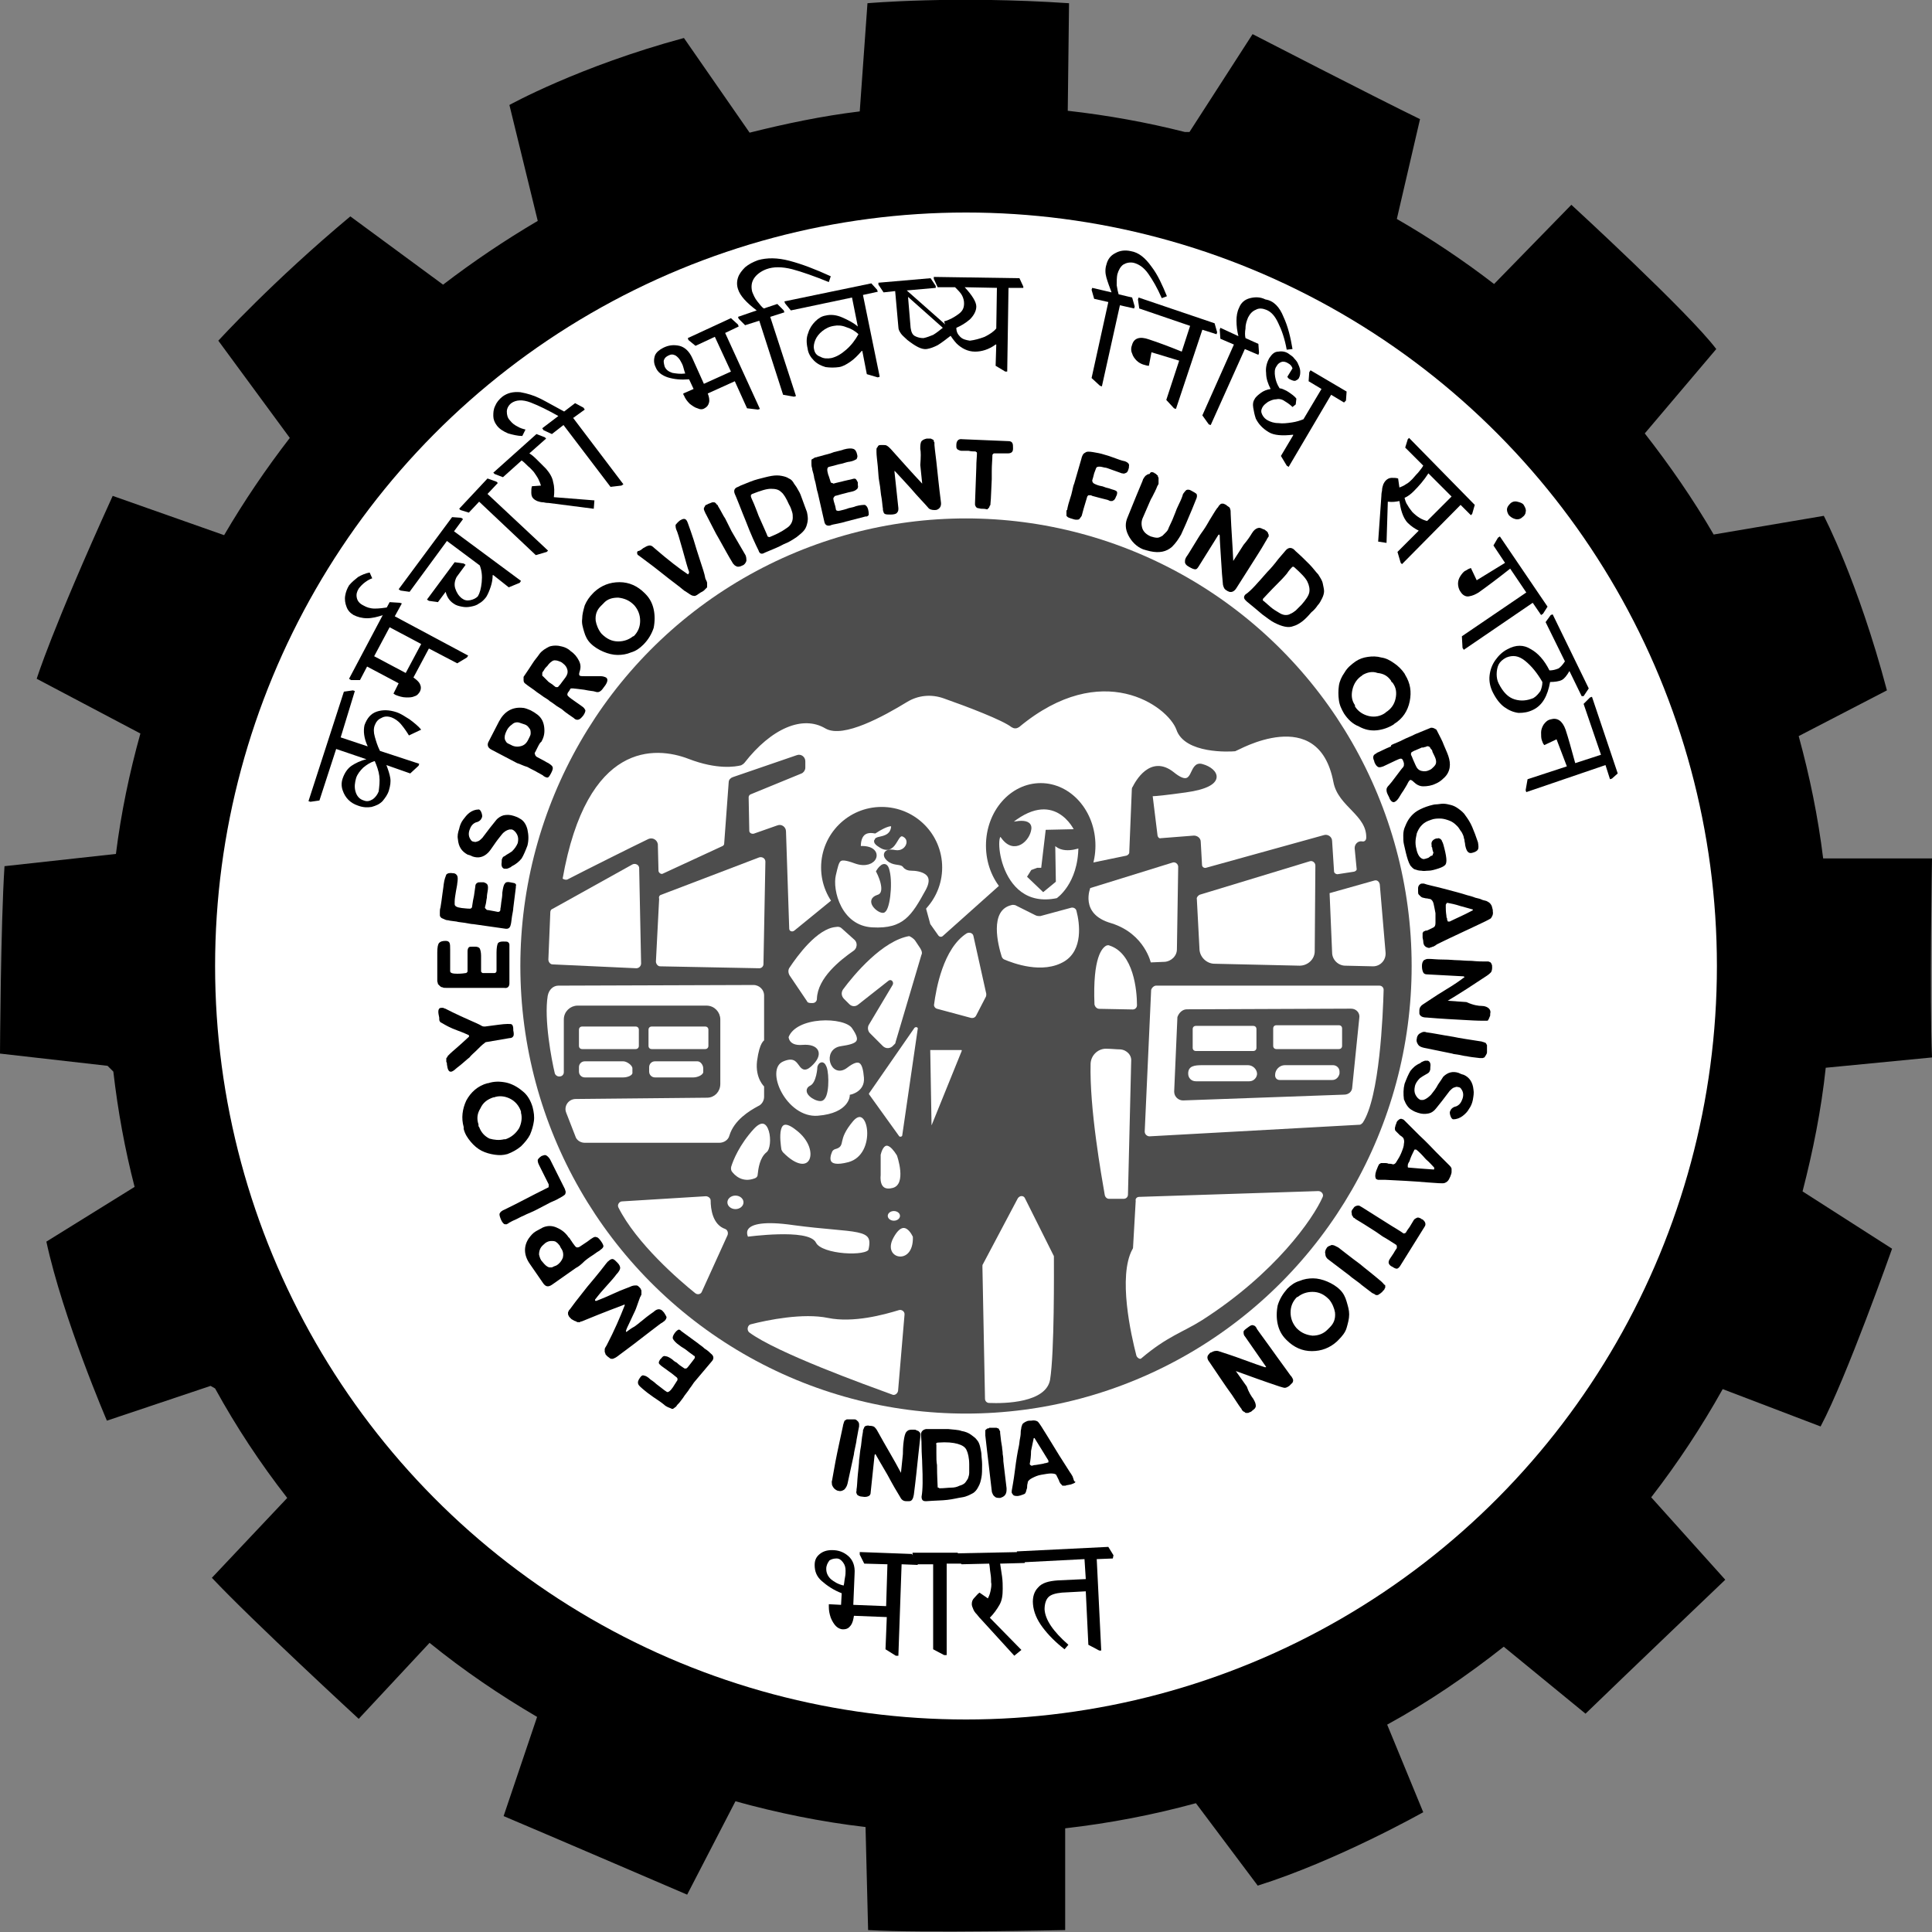 <?xml version="1.0" encoding="utf-8"?>
<!-- Generator: Adobe Illustrator 21.1.0, SVG Export Plug-In . SVG Version: 6.00 Build 0)  -->
<svg version="1.1" id="Layer_1" xmlns="http://www.w3.org/2000/svg" xmlns:xlink="http://www.w3.org/1999/xlink" x="0px" y="0px"
	 viewBox="0 0 300 300" style="enable-background:new 0 0 300 300;" xml:space="preserve">
<rect x="0" y="0" width="300" height="300" fill="#808080" stroke="none"/>
<style type="text/css">
	.st0{fill:#FFFFFF;}
	.st1{fill:#4D4D4D;}
	.st2{fill:#FFFFFF;stroke:#4D4D4D;stroke-width:0.5;stroke-miterlimit:10;}
	.st3{fill:#4D4D4D;stroke:#4D4D4D;stroke-width:0.75;stroke-miterlimit:10;}
	.st4{fill:#FFFFFF;stroke:#4D4D4D;stroke-miterlimit:10;}
	.st5{fill:#4D4D4D;stroke:#4D4D4D;stroke-width:0.5;stroke-miterlimit:10;}
	.st6{fill:none;}
</style>
<g>
	<g>
		<path d="M300,164.2c-0.4-9.2,0-30.9,0-30.9h-16.9l0,0c-0.8-6.5-2.1-12.8-3.8-19l13.7-7.1c-4.5-17-9.8-27.1-9.8-27.1L266.1,83
			c-3.2-5.5-6.8-10.7-10.7-15.7l11.1-13.1c-4.2-5.6-22.5-22.4-22.5-22.4l-12,12.3c-4.8-3.7-9.9-7.1-15.1-10.1l3.6-15.5
			c-7-3.4-26-13.2-26-13.2l-9.8,15.2H184c-5.9-1.5-12-2.6-18.2-3.3L166,0.5c-17.8-1.2-31.3,0-31.3,0l-1.2,16.8l0,0
			c-5.8,0.7-11.5,1.9-17.1,3.3L106.2,5.9c-16.3,4.4-27.1,10.4-27.1,10.4l4.4,18l0,0c-5.1,3-10,6.3-14.7,9.9L54.4,33.6
			c-12,10-20.5,19.3-20.5,19.3L45,68l0,0c-3.7,4.8-7.1,9.8-10.2,15.1L17.5,77C8,97.9,5.7,105.4,5.7,105.4l16.1,8.5l0,0
			c-1.7,6.1-3,12.3-3.8,18.7l-17.3,1.9C0.1,143.7,0,163.6,0,163.6l16.7,1.9l0.9,0.9c0.7,6.1,1.8,12.1,3.3,17.9l-13.7,8.5
			c2.6,12,9.4,27.8,9.4,27.8l16.1-5.4l0.7,0.4c3.3,6,7,11.6,11.2,17L32.9,245c6.2,6.6,22.8,21.9,22.8,21.9l11-11.8
			c5.3,4.3,10.9,8.1,16.7,11.5L78.2,282c6.4,2.7,28.5,12.2,28.5,12.2l7.5-14.5c6.5,1.8,13.3,3.2,20.2,4l0.4,16
			c8.3,0.5,30.6,0,30.6,0v-15.8l0,0c7-0.8,13.7-2.1,20.3-3.9l9.6,12.8c12.4-3.9,25.7-11.4,25.7-11.4l-5.6-13.6
			c6.4-3.5,12.4-7.6,18.1-12.1l12.7,10.4c6.5-6.3,21.7-20.8,21.7-20.8l-11.5-12.8l0,0c4.1-5.3,7.8-10.9,11.1-16.8l15.2,5.8
			c4-7.5,11.1-27.6,11.1-27.6l-13.9-8.9l0,0c1.6-6.2,2.9-12.6,3.6-19.2L300,164.2z"/>
		<ellipse class="st0" cx="150" cy="150" rx="116.6" ry="117"/>
		<g>
			<ellipse class="st1" cx="150" cy="150" rx="69.2" ry="69.5"/>
			<path class="st2" d="M88.2,136.8c2.9-1.5,9.9-5,12.6-6.3c0.5-0.2,1,0.1,1.1,0.6l0.1,4.1c0,0.5,0.6,0.9,1,0.7l9.3-4.3
				c0.2-0.1,0.4-0.3,0.4-0.6l0.7-9.5c0-0.3,0.2-0.5,0.5-0.6l9.9-3.4c0.5-0.2,1,0.2,1,0.7v1c0,0.3-0.2,0.6-0.5,0.7l-7.8,3.2
				c-0.3,0.1-0.5,0.4-0.5,0.7l0.1,5.2c0,0.5,0.5,0.8,1,0.7l3.7-1.3c0.5-0.2,1,0.2,1,0.7l0.5,15.1c0,0.6,0.7,0.9,1.2,0.5l16.3-13.3
				c0.4-0.3,1-0.1,1.2,0.4l3.2,11.7c0,0.1,0.1,0.2,0.1,0.2l1.2,1.7c0.3,0.4,0.8,0.4,1.1,0.1l12.2-10.9c0.1-0.1,0.3-0.2,0.5-0.2h9.3
				h0.1l6.3-1.3c0.3-0.1,0.6-0.4,0.6-0.7l0.4-9.8c0-0.1,0-0.2,0.1-0.3c0.4-0.8,2.6-4.9,6-2.2c3.7,3,2.5-1.9,4.6-1.2
				c2.2,0.6,3.9,3-2.6,3.9s-5.4,0.5-5.4,0.5l0.8,6.5c0.1,0.4,0.4,0.7,0.8,0.6l5.1-0.4c0.4,0,0.8,0.3,0.8,0.7l0.2,3.6
				c0,0.5,0.5,0.8,0.9,0.7l18.4-5.1c0.4-0.1,0.9,0.2,0.9,0.7l0.3,4.7c0,0.4,0.4,0.7,0.8,0.7l2.6-0.4c0.4-0.1,0.7-0.4,0.6-0.8
				l-0.3-3.1c0-0.5,0.4-0.9,0.9-0.8l0,0c0.5,0.1,0.9-0.3,0.9-0.8c0.1-3.7-4.4-5-5.1-8.7c-2.4-12.6-15.4-5-15.5-5
				c-0.9,0.1-7.7,0.4-8.9-3.2c-1.4-3.8-11.8-11.3-24.8-0.5c-0.3,0.2-0.6,0.2-0.9,0c-1.4-1.1-6.9-3.2-10.6-4.5
				c-2-0.7-4.1-0.5-5.9,0.6c-3.6,2.2-9.8,5.6-12.4,4.1c-3.7-2.2-8.7,0-12.9,5.4c-0.1,0.1-0.2,0.2-0.4,0.3c-0.8,0.2-3.6,0.7-8-1
				c-5.2-2-16.1-2.8-19.9,18.9C87.1,136.6,87.7,137,88.2,136.8z"/>
			<path class="st2" d="M169.1,137.7l12.9-4c0.6-0.2,1.2,0.3,1.2,0.9l-0.2,12.8c0,1.2-1,2.1-2.1,2.2l-2.4,0.1c0,0-0.9-4.5-6-6.1
				C167.2,142.1,169.1,137.7,169.1,137.7z"/>
			<ellipse class="st1" cx="136.9" cy="134.7" rx="9.4" ry="9.4"/>
			<path class="st2" d="M186.2,138.7l17.1-5.2c0.6-0.2,1.2,0.3,1.2,0.9l-0.1,13.3c0,1.4-1.2,2.5-2.6,2.5l-13.2-0.3
				c-1.4,0-2.6-1.2-2.6-2.6l-0.4-7.6C185.5,139.3,185.8,138.9,186.2,138.7z"/>
			<path class="st2" d="M206.2,138.5l7.1-2c0.6-0.2,1.1,0.2,1.2,0.8l0.9,10.6c0.1,1.3-0.9,2.4-2.2,2.4l-4.3-0.1
				c-1.2,0-2.3-1-2.3-2.3L206.2,138.5z"/>
			<path class="st2" d="M179.5,152.8h34.7c0.5,0,0.9,0.4,0.9,0.9c-0.1,3.7-0.6,16.8-3.3,20.8c-0.2,0.2-0.4,0.4-0.7,0.4l-32.6,1.8
				c-0.5,0-1-0.4-1-1l1-22C178.6,153.2,179.1,152.8,179.5,152.8z"/>
			<path class="st3" d="M184.3,157.1l25.5-0.1c0.6,0,1,0.5,0.9,1l-1.1,10.8c0,0.5-0.4,0.8-0.9,0.8l-25,0.9c-0.5,0-1-0.4-1-1
				l0.5-11.5C183.4,157.5,183.8,157.1,184.3,157.1z"/>
			<path class="st0" d="M194.6,163.2h-8.9c-0.3,0-0.5-0.2-0.5-0.5v-2.9c0-0.3,0.2-0.5,0.5-0.5h8.9c0.3,0,0.5,0.2,0.5,0.5v2.9
				C195.1,163,194.9,163.2,194.6,163.2z"/>
			<path class="st0" d="M207.9,162.9h-9.7c-0.3,0-0.5-0.2-0.5-0.5v-2.7c0-0.3,0.2-0.5,0.5-0.5h9.7c0.3,0,0.5,0.2,0.5,0.5v2.7
				C208.4,162.7,208.2,162.9,207.9,162.9z"/>
			<path class="st0" d="M206.9,167.7h-8.2c-0.4,0-0.7-0.3-0.7-0.7v-0.1c0-0.8,0.7-1.5,1.5-1.5h7.5c0.5,0,1,0.4,1,1v0.3
				C207.9,167.2,207.5,167.7,206.9,167.7z"/>
			<path class="st0" d="M194,167.9h-8.3c-0.7,0-1.2-0.5-1.2-1.2l0,0c0-1.2,1-1.3,2.2-1.3h7.1c0.7,0,1.4,0.6,1.4,1.4v-0.1
				C195.2,167.3,194.7,167.9,194,167.9z"/>
			<path class="st2" d="M176.9,185.6l27.8-0.9c0.7,0,1.2,0.7,0.9,1.3c-1.5,3.4-7.4,11.9-18.8,19.2c-3,1.9-5.4,2.5-9.4,5.9
				c-0.4,0.4-1.1-0.1-1.2-0.6c-0.8-3.1-2.9-12.3-0.6-16.6c0.1-0.1,0.1-0.2,0.1-0.4l0.4-7C176,186,176.4,185.6,176.9,185.6z"/>
			<path class="st2" d="M157.8,186l-5.4,10.2c-0.1,0.1-0.1,0.3-0.1,0.5l0.4,20.5c0,0.5,0.4,0.9,0.9,0.9c2.4,0.1,9,0,9.7-3.8
				c0.7-4.3,0.6-17.3,0.6-19.1c0-0.1,0-0.3-0.1-0.4l-4.4-8.8C159.1,185.3,158.2,185.3,157.8,186z"/>
			<path class="st2" d="M116.2,207.1c-0.6-0.5-0.4-1.5,0.3-1.7c2.7-0.7,8.2-1.8,12.1-1c3.9,0.8,8.6-0.5,10.9-1.2
				c0.6-0.2,1.3,0.3,1.2,1l-1,11.8c-0.1,0.6-0.7,1-1.2,0.8C134.4,215.3,120.5,210.3,116.2,207.1z"/>
			<path class="st2" d="M171.9,162.6c0.7,0,1.5,0.1,2.1,0.1c1.1,0.1,2,1,1.9,2.1l-0.5,20.7c0,0.5-0.4,0.9-0.9,0.9h-2.3
				c-0.4,0-0.8-0.3-0.9-0.8c-0.5-2.9-2.4-13.5-2.2-20.5C169.2,163.6,170.5,162.5,171.9,162.6z"/>
			<path class="st2" d="M170.7,156.9l5.2,0.1c0.5,0,0.9-0.4,0.9-0.9c0-2.3-0.5-8.2-4.4-9.5c-0.2-0.1-0.4-0.1-0.7,0
				c-0.8,0.4-2.3,2-2,9.4C169.8,156.5,170.2,156.9,170.7,156.9z"/>
			<path class="st2" d="M157.7,140.3l3.2,1.6c0.2,0.1,0.4,0.1,0.6,0.1l4.8-1.3c0.5-0.1,1,0.2,1.1,0.7c0.5,1.9,1.1,6.2-2,8.1
				c-3.5,2.1-8.2,0.3-9.6-0.3c-0.2-0.1-0.4-0.3-0.5-0.6c-0.5-1.6-2.1-7.4,1.7-8.3C157.3,140.2,157.5,140.3,157.7,140.3z"/>
			<path class="st2" d="M151.4,145.3l2,9c0,0.2,0,0.4-0.1,0.6l-1.5,2.9c-0.2,0.4-0.6,0.6-1.1,0.5l-5.2-1.4c-0.5-0.1-0.8-0.6-0.7-1
				c0.3-2.3,1.4-8.8,5.2-11.2C150.6,144.4,151.3,144.7,151.4,145.3z"/>
			<path class="st2" d="M144.4,162.8h4.9c0.2,0,0.3,0.2,0.3,0.4l-4.7,11.6c-0.1,0.3-0.5,0.2-0.5-0.1l-0.2-11.6
				C144.1,163,144.2,162.8,144.4,162.8z"/>
			<path class="st0" d="M142.5,159.8l-2.4,16.5c0,0.2-0.4,0.3-0.5,0.1L135,170c-0.1-0.1-0.1-0.2,0-0.3l7-10.1
				C142.2,159.4,142.6,159.5,142.5,159.8z"/>
			<path class="st2" d="M142.3,145.9l0.8,1.2c0.3,0.5,0.4,0.9,0.2,1.3l-4,13.5c0,0.2-0.1,0.3-0.2,0.4l-0.2,0.2
				c-0.5,0.6-1.4,0.7-2,0.1l-2-2c-0.4-0.4-0.5-1.1-0.2-1.6l3.7-6.2c0.1-0.2-0.1-0.5-0.3-0.3l-4.7,3.7c-0.5,0.4-1.2,0.4-1.7-0.1
				l-0.8-0.8c-0.5-0.5-0.6-1.2-0.2-1.8c1.7-2.3,6.2-7.7,10.5-8.4C141.5,145.2,142,145.5,142.3,145.9z"/>
			<path class="st2" d="M130.9,144l1.9,1.7c0.7,0.6,0.6,1.7-0.2,2.2c-2,1.4-5.4,4.1-5.5,7.2c0,0.5-0.4,0.9-0.9,0.9h-0.3
				c-0.3,0-0.7-0.1-0.8-0.4l-2.7-4c-0.3-0.5-0.3-1.1,0-1.5c1.2-1.8,4.3-6.1,7.3-6.4C130.2,143.6,130.6,143.7,130.9,144z"/>
			<path class="st2" d="M102.6,138.7l15.2-5.8c0.6-0.2,1.3,0.2,1.3,0.9l-0.3,15.9c0,0.5-0.4,0.9-0.9,0.9l-15.4-0.3
				c-0.5,0-0.9-0.5-0.9-1l0.5-9.7C102,139.2,102.2,138.8,102.6,138.7z"/>
			<path class="st2" d="M85.7,140.9l12.4-6.9c0.6-0.3,1.4,0.1,1.4,0.8l0.3,14.8c0,0.5-0.4,1-1,1l-13-0.6c-0.5,0-0.9-0.5-0.9-1
				l0.3-7.3C85.2,141.3,85.4,141,85.7,140.9z"/>
			<path class="st2" d="M86.7,152.8l30.3-0.1c1,0,1.9,0.8,1.9,1.9v7.1c0,0-0.7,0.1-1.1,3.1c-0.3,2.6,1.1,3.8,1.1,3.8v1.7
				c0,0.7-0.4,1.4-1.1,1.7c-1.3,0.7-3.6,2.1-4.3,4.4c-0.2,0.8-1,1.3-1.8,1.3c-4.4,0-16.9,0-20.9,0c-0.8,0-1.5-0.5-1.7-1.2l-1.4-3.6
				c-0.5-1.2,0.4-2.5,1.7-2.5l20.4-0.2c1,0,1.8-0.8,1.8-1.9v-10c0-1-0.8-1.9-1.9-1.9h-20c-1,0-1.9,0.8-1.9,1.9v8.2
				c0,0.5-0.4,0.9-0.9,0.9h-0.1c-0.4,0-0.8-0.3-0.9-0.7c-0.5-2.1-1.7-8.4-1.1-12.1C85,153.5,85.8,152.8,86.7,152.8z"/>
			<path class="st0" d="M98.7,162.9h-8.3c-0.3,0-0.5-0.2-0.5-0.5v-2.5c0-0.3,0.2-0.5,0.5-0.5h8.3c0.3,0,0.5,0.2,0.5,0.5v2.5
				C99.2,162.7,99,162.9,98.7,162.9z"/>
			<path class="st0" d="M96.8,167.3h-6c-0.5,0-0.9-0.4-0.9-0.9v-0.7c0-0.5,0.4-0.9,0.9-0.9h6c0.5,0,1.4,0.6,1.4,1.1v0.6
				C98.3,167,97.4,167.3,96.8,167.3z"/>
			<path class="st0" d="M107.7,167.3h-6c-0.5,0-0.9-0.4-0.9-0.9v-0.7c0-0.5,0.4-0.9,0.9-0.9h6.6c0.5,0,0.9,0.6,0.9,1.1v0.6
				C109.1,167,108.2,167.3,107.7,167.3z"/>
			<path class="st0" d="M109.5,162.9h-8.3c-0.3,0-0.5-0.2-0.5-0.5v-2.5c0-0.3,0.2-0.5,0.5-0.5h8.3c0.3,0,0.5,0.2,0.5,0.5v2.5
				C110,162.7,109.8,162.9,109.5,162.9z"/>
			<path class="st2" d="M95.8,187.6c2.8,5.6,9.5,11.4,12,13.4c0.5,0.4,1.2,0.2,1.4-0.3l4-8.8c0.2-0.5,0-1.1-0.5-1.3
				c-1.8-0.6-2.1-2.9-2.1-4.2c0-0.5-0.5-0.9-1-0.9l-13,0.8C96,186.3,95.5,187,95.8,187.6z"/>
			<ellipse class="st1" cx="161.6" cy="131.3" rx="8.5" ry="9.7"/>
			<path class="st2" d="M156.4,128.1c0,0,3.7-1.2,3.5,0.6c-0.2,1.7-2.4,3.8-4.2,1.3c-1.7-2.6-1.4,11.8,8.5,9.7c0,0,3.5-2.3,3.5-8.3
				c0,0-2.9,1.2-4.1-0.7l0.1,6.1l-1.7,1.4l-2.2-2.1l0.5-0.8l0.8-0.3h0.8l0.7-5.9l4.5-0.1C167.1,128.8,163.7,121.7,156.4,128.1z"/>
			<path class="st2" d="M121.4,179.1c-0.1-0.1-0.2-0.3-0.3-0.5c-0.2-1.3-0.9-6.2,2.7-3.3C128,178.5,126,183.8,121.4,179.1z"/>
			<path class="st2" d="M113.4,182c0.5,0.7,1.8,2,3.9,1.2c0.3-0.1,0.6-0.4,0.6-0.8c0.1-0.9,0.3-2.5,1.3-3.3c1.3-1,0.6-7.1-2.3-4
				c-2.3,2.5-3.3,5-3.6,6C113.2,181.5,113.3,181.8,113.4,182z"/>
			<path class="st2" d="M129.6,178.2c-0.3,0.1-0.5,0.3-0.6,0.5c-0.4,0.9-1,3,2.8,2c4.8-1.3,3.3-10,0.5-6.8
				C129.6,177.1,131.2,177.8,129.6,178.2z"/>
			<path class="st2" d="M136.5,179.3c0,0,0.7-3.7,3,0c0,0,1.7,4.7-0.8,5.4c-2.6,0.7-2.2-2.2-2.2-2.2V179.3z"/>
			<path class="st2" d="M135.1,194.1c-0.3,1.3-7.6,1-8.6-1c-1-2.1-10.5-0.8-10.5-0.8s-2.3-3.7,7.3-2.3
				C133,191.3,136,190.3,135.1,194.1z"/>
			<ellipse class="st2" cx="114.2" cy="186.7" rx="1.5" ry="1.3"/>
			<path class="st2" d="M142,192c0,0-1.5-3.6-3.5,0.1C136.5,195.8,142.2,197.1,142,192z"/>
			<ellipse class="st2" cx="138.8" cy="188.8" rx="1.2" ry="1"/>
			<g>
				<path class="st2" d="M122.2,161c0,0,0,1.7,2.4,1.5s3.1,1.2,1.2,2.9s-1.1-2.2-4.3-0.8c-3.2,1.4,0.4,9.3,5.5,8.9
					c5.1-0.4,5.2-3.3,5.2-3.3s2.4-0.5,2.2-2.9s-0.8-3.4-3-1.7s-3.5-2.5-0.8-2.9s3.5-0.9,1.9-3.2C131.2,157.6,123.5,157.5,122.2,161z
					"/>
				<path class="st3" d="M127.3,165.7c0,0,0.3-0.9,0.7,0.1s0.4,4.8-0.6,4.8c-0.9,0-2.5-1.2-1.4-1.7
					C127.2,168.3,127.3,165.7,127.3,165.7z"/>
			</g>
			<g>
				<path class="st4" d="M133.2,131.9c0,0-0.5-3.5,2.6-3c0,0,3.6-2.4,3-0.1c-0.6,2.3-4,1.1-1.9,2.4s1.9-2.6,3.6-1.7
					c1.6,0.9,0.5,3.3-1.5,3c-2-0.4-1.2,0.8-0.4,1.1c0.7,0.3,1.5,0.1,2,0.7c0.2,0.3,0.5,0.4,0.9,0.4c1.3,0,4.4,0.5,2.7,3.7
					c-2.2,4-3.6,6.4-8.8,6.1c-5.2-0.3-6.7-6.2-6.1-8.7c0.6-2.5,0.6-3.3,3.6-2.2S137,131.5,133.2,131.9z"/>
				<path class="st5" d="M136.3,135.3c0,0,1.2-2,1.6,0c0.5,2,0,6.2-0.8,6.2s-2.6-1.7-0.8-2.3C138.1,138.7,136.3,135.3,136.3,135.3z"
					/>
			</g>
		</g>
		<g>
			<path d="M107.9,214.5c-0.2,0.2-0.4,0.6-0.8,1.1c-0.3,0.5-0.6,0.8-0.8,1.1c-0.3,0.5-0.6,0.8-0.8,1.1c-0.2,0.2-0.4,0.4-0.5,0.6
				c-0.1,0.1-0.3,0.2-0.4,0.3s-0.3,0.1-0.4,0c-0.2-0.1-0.3-0.1-0.5-0.2c-0.2-0.1-0.4-0.2-0.6-0.4c-0.5-0.4-1.1-0.8-1.7-1.2
				c-0.7-0.5-1.1-0.8-1.2-0.9c-0.6-0.5-1-0.8-1.1-1.1s0-0.6,0.3-1c0.2-0.3,0.4-0.4,0.6-0.3c0.2,0,0.6,0.2,1,0.6
				c0.1,0.1,0.5,0.3,0.9,0.7c0.5,0.4,0.9,0.7,1.3,1l0.3,0.2c0.2,0.2,0.6-0.1,1-0.7c0.1-0.2,0.4-0.6,0.7-1.1c0,0,0-0.1,0-0.2
				c0-0.1-0.1-0.2-0.1-0.2c-0.6-0.5-1-0.8-1.3-1l-1.1-0.8c-0.2-0.2-0.4-0.3-0.4-0.5s0.1-0.3,0.2-0.5l0.1-0.1
				c0.1-0.1,0.1-0.1,0.1-0.1c0.2-0.3,0.4-0.4,0.7-0.3c0.2,0,0.6,0.2,1,0.5c0.1,0.1,0.3,0.3,0.7,0.5c0.3,0.3,0.6,0.5,0.9,0.7l0.3,0.2
				c0,0,0.1,0,0.2,0s0.2-0.1,0.2-0.1c0.2-0.2,0.4-0.5,0.8-1l0.3-0.4c0.1-0.1,0.1-0.2,0.1-0.3s-0.1-0.2-0.2-0.2l-0.1-0.1
				c-0.3-0.2-0.7-0.5-1.2-0.9c-0.5-0.3-0.8-0.5-0.9-0.6c-0.6-0.4-0.9-0.8-1-1s0-0.5,0.2-0.8s0.4-0.5,0.6-0.6c0.1-0.1,0.3,0,0.4,0.1
				l0.1,0.1l2.6,1.9c0.2,0.2,0.6,0.4,1,0.8c0.5,0.3,0.8,0.6,1,0.8c0.4,0.3,0.5,0.7,0.2,1.1L107.9,214.5z"/>
			<path d="M88.7,204.8L88.7,204.8c-0.2-0.2-0.4-0.4-0.4-0.5c-0.1-0.1-0.1-0.3-0.1-0.4c0-0.1,0-0.2,0.1-0.3c0-0.1,0.1-0.2,0.2-0.3
				c0.2-0.3,1.1-1.5,2.7-3.5c1.7-2,2.7-3.3,3-3.7c0,0,0,0,0.1-0.1c0,0,0-0.1,0.1-0.1c0.3-0.3,0.5-0.4,0.7-0.4s0.4,0.2,0.6,0.4
				l0.2,0.2c0.3,0.3,0.4,0.6,0.4,0.8s-0.2,0.6-0.6,1c-0.2,0.3-0.8,1-1.8,2.1s-1.4,1.7-1.5,1.8v0.1c0,0,0,0.1,0.1,0.1s0.1,0,0.1,0
				c0.2-0.1,1.1-0.4,2.6-1.1c1.5-0.7,2.5-1,2.9-1.2c0.3-0.1,0.5-0.1,0.7-0.1s0.3,0.1,0.5,0.3l0,0c0.1,0.1,0.2,0.2,0.2,0.3
				c0.1,0.1,0.1,0.2,0.1,0.3s0,0.2,0,0.3s0,0.2,0,0.2s0,0.1-0.1,0.2c0,0.1-0.1,0.2-0.1,0.2c-0.1,0.3-0.3,0.8-0.5,1.4
				c-0.2,0.6-0.4,1-0.6,1.4s-0.4,0.9-0.7,1.5c-0.3,0.6-0.4,0.9-0.4,1v0.1h0.1c0.4-0.3,0.8-0.6,1.2-0.8c0.4-0.3,0.7-0.5,0.9-0.7
				c0.3-0.2,0.6-0.5,1-0.8s0.8-0.6,1.1-0.8c0.3-0.3,0.6-0.4,0.8-0.4c0.2,0,0.5,0.1,0.7,0.4l0.1,0.1c0.2,0.3,0.3,0.5,0.4,0.7
				c0,0.2-0.1,0.4-0.3,0.6c-0.1,0.1-0.3,0.2-0.4,0.3c-0.1,0-0.7,0.5-1.9,1.4c-1.2,0.9-2.3,1.8-3.4,2.6s-1.7,1.3-1.9,1.4
				c-0.2,0.1-0.4,0.2-0.5,0.2c-0.2,0-0.3,0-0.4-0.1s-0.3-0.2-0.4-0.3c-0.2-0.2-0.3-0.3-0.3-0.4c0-0.1-0.1-0.2-0.1-0.3s0-0.3,0-0.4
				c0-0.1,0.1-0.3,0.3-0.6c1.2-2.3,2.1-4.4,2.8-6.2v-0.1c0,0-0.1-0.1-0.1,0c-3.2,1.2-5.4,2.1-6.6,2.6h-0.1c-0.1,0-0.1,0-0.1,0.1
				c0,0-0.1,0-0.2,0s-0.1,0-0.2,0s-0.1,0-0.2-0.1c-0.1,0-0.2-0.1-0.3-0.1C88.9,204.9,88.8,204.9,88.7,204.8z"/>
			<path d="M89.4,196.9l-3.7,2.6c-0.6,0.4-1,0.3-1.4-0.3l-2-2.9c-1-1.4-1-2.8-0.2-4c0.3-0.4,0.6-0.8,1.1-1.1
				c0.4-0.2,0.7-0.4,1.1-0.6c0.7-0.3,1.4-0.3,2.1,0s1.3,0.7,1.8,1.4c0,0,0,0.1,0.1,0.1c0,0,0,0.1,0.1,0.1c0.2,0.3,0.3,0.5,0.4,0.6
				c0.1,0.2,0.3,0.4,0.5,0.7c0.1,0.1,0.2,0.2,0.3,0.2c0.1,0,0.2,0,0.4-0.1l1.2-0.8c0.3-0.2,0.5-0.4,0.7-0.5c0.3-0.2,0.5-0.3,0.7-0.2
				c0.2,0,0.4,0.2,0.7,0.6c0.3,0.4,0.4,0.7,0.4,0.8c0,0.2-0.2,0.4-0.5,0.6l-0.1,0.1c-0.2,0.1-0.5,0.3-0.9,0.6
				c-0.3,0.2-0.8,0.5-1.4,1C90.2,196.4,89.8,196.7,89.4,196.9z M87.1,193.8l-0.2-0.4c-0.2-0.2-0.3-0.4-0.5-0.5
				c-0.2-0.2-0.5-0.2-0.8-0.2s-0.6,0.1-0.9,0.3c-0.2,0.2-0.5,0.4-0.7,0.7s-0.3,0.7-0.3,1.1c0.1,0.4,0.2,0.8,0.5,1.1
				c0.4,0.5,0.7,0.8,1.1,0.9c0.1,0,0.2,0,0.4,0c0.2-0.1,0.4-0.2,0.7-0.3c0.5-0.3,0.8-0.7,1-1.2C87.5,194.9,87.5,194.3,87.1,193.8z"
				/>
			<path d="M83.2,187.9c-0.2,0.1-0.6,0.3-1.1,0.5s-0.8,0.4-1.1,0.5c-0.2,0.1-0.6,0.3-1,0.5c-0.5,0.2-0.8,0.4-1,0.5l-0.1,0.1
				c-0.1,0-0.2,0.1-0.2,0.1c-0.1,0-0.2,0-0.3,0c-0.1,0-0.2-0.1-0.3-0.2s-0.2-0.3-0.3-0.5c-0.2-0.5-0.3-0.8-0.2-1
				c0.1-0.2,0.3-0.4,0.8-0.6l2-1c2.1-1.1,3.7-1.9,4.7-2.4c0.1,0,0.1-0.1,0.1-0.2c0-0.1,0-0.2,0-0.3l-1.5-3l0,0
				c-0.2-0.4-0.2-0.6-0.2-0.8c0.1-0.2,0.3-0.4,0.6-0.6c0.3-0.1,0.5-0.2,0.7-0.1c0.2,0.1,0.4,0.3,0.6,0.6l1.3,2.6
				c0.1,0.2,0.3,0.6,0.5,1s0.4,0.8,0.5,1l0,0c0.1,0.3,0.2,0.5,0.1,0.7c0,0.2-0.2,0.3-0.5,0.5c-0.2,0.1-0.5,0.3-0.9,0.5
				s-0.7,0.3-0.9,0.4L83.2,187.9z"/>
			<path d="M82.7,171.9L82.7,171.9c0.2,0.8,0.3,1.5,0.2,2.2c-0.1,0.7-0.3,1.4-0.6,2.1c-0.3,0.6-0.8,1.2-1.4,1.8
				c-0.6,0.5-1.3,0.9-2.1,1.2c-0.7,0.2-1.3,0.2-2,0.1c-0.7-0.1-1.4-0.3-2-0.6s-1.2-0.8-1.7-1.4c-0.5-0.6-0.9-1.2-1.1-2V175
				c-0.4-1.4-0.2-2.8,0.4-4.1c0.7-1.3,1.8-2.3,3.3-2.7h0.1c0.9-0.3,1.8-0.3,2.8-0.1c0.9,0.2,1.8,0.7,2.5,1.3
				C81.9,170,82.4,170.9,82.7,171.9z M78.3,176.9h0.2c0.9-0.3,1.6-0.9,2.1-1.7c0.4-0.8,0.5-1.7,0.3-2.4c0,0,0,0,0-0.1v-0.1
				c-0.3-0.9-0.9-1.6-1.7-2c-0.8-0.4-1.7-0.5-2.5-0.2h-0.1c-0.9,0.3-1.6,0.8-2,1.7c-0.5,0.8-0.6,1.6-0.3,2.5v0.1v0.1
				c0,0.1,0,0.1,0.1,0.2c0.3,0.8,0.8,1.4,1.6,1.8C76.7,177,77.5,177.1,78.3,176.9z"/>
			<path d="M73.9,163.2c-0.3,0.3-0.7,0.6-1,1c-0.4,0.3-0.8,0.7-1.3,1.1c-0.5,0.4-0.9,0.7-1.1,0.9c-0.2,0.1-0.3,0.2-0.4,0.2
				c-0.4,0.1-0.6-0.3-0.7-1.1c0-0.2,0-0.3-0.1-0.4c0-0.1,0-0.2,0-0.3s0-0.2,0-0.2c0-0.1,0-0.1,0.1-0.2c0.1-0.1,0.1-0.1,0.1-0.2
				c0,0,0.1-0.1,0.2-0.2c0.1-0.1,0.2-0.2,0.2-0.2c0.3-0.3,1.3-1.1,2.9-2.6c0,0,0.1-0.1,0-0.2c0-0.1,0-0.1-0.1-0.1
				c0,0-0.6-0.3-1.7-0.7s-1.8-0.8-2.3-1.1c-0.2-0.1-0.4-0.2-0.4-0.3c-0.1-0.1-0.1-0.3-0.1-0.6l-0.1-0.5c-0.1-0.6,0-1,0.4-1
				c0.1,0,0.2,0,0.3,0s0.2,0.1,0.2,0.1h0.1c0,0,0.4,0.2,1.2,0.6c0.8,0.4,1.7,0.8,2.6,1.2s1.6,0.7,1.9,0.9c0.2,0.1,0.3,0.1,0.5,0.1
				c1.6-0.2,2.8-0.4,3.5-0.4c0.4,0,0.6,0,0.7,0.1s0.2,0.3,0.2,0.7v0.2c0.1,0.4,0.1,0.8,0,0.9c-0.1,0.2-0.3,0.3-0.6,0.3
				c-1.1,0.2-2.3,0.4-3.5,0.6c-0.2,0-0.3,0.1-0.4,0.2C74.9,162.2,74.5,162.6,73.9,163.2z"/>
			<path d="M73.3,153.4c-0.3,0-0.7,0-1.3,0c-0.6,0-1,0-1.3,0c-0.6,0-1,0-1.3,0s-0.6,0-0.7-0.1c-0.2,0-0.3-0.1-0.4-0.2
				c-0.1-0.1-0.2-0.2-0.3-0.3c0-0.2-0.1-0.3-0.1-0.5s0-0.4,0-0.8c0-0.6,0-1.3,0-2.1s0-1.3,0-1.5c0-0.8,0.1-1.3,0.3-1.5
				c0.2-0.2,0.5-0.3,1-0.3c0.3,0,0.5,0.1,0.6,0.3s0.1,0.6,0.1,1.1c0,0.2,0,0.6,0,1.2c0,0.6,0,1.2,0,1.7v0.4c0,0.3,0.4,0.4,1.1,0.4
				c0.2,0,0.7,0,1.3-0.1c0.1,0,0.1,0,0.2-0.1s0.1-0.1,0.1-0.2c0-0.8,0-1.3,0-1.7v-1.4c0-0.3,0.1-0.5,0.2-0.6s0.3-0.1,0.6-0.1
				c0,0,0.1,0,0.2,0s0.1,0,0.2,0c0.3,0,0.6,0.1,0.7,0.3s0.2,0.6,0.2,1.1c0,0.1,0,0.4,0,0.9c0,0.4,0,0.8,0,1.1v0.4
				c0,0.1,0,0.1,0.1,0.2c0.1,0.1,0.2,0.1,0.2,0.1c0.2,0,0.7,0,1.2,0h0.5c0.1,0,0.2,0,0.3-0.1c0.1-0.1,0.1-0.2,0.1-0.3v-0.2
				c0-0.4,0-0.9,0-1.5s0-0.9,0-1.1c0-0.7,0.1-1.2,0.2-1.4s0.4-0.3,0.8-0.3s0.7,0,0.8,0.1c0.1,0.1,0.2,0.2,0.2,0.4v0.2v3.2
				c0,0.3,0,0.7,0,1.3s0,1,0,1.3c0,0.5-0.3,0.8-0.8,0.7L73.3,153.4z"/>
			<path d="M73.5,143.5c-0.3,0-0.7-0.1-1.3-0.2c-0.6-0.1-1-0.1-1.3-0.2c-0.6-0.1-1-0.1-1.3-0.2c-0.3,0-0.5-0.1-0.7-0.2
				c-0.2-0.1-0.3-0.1-0.4-0.2c-0.1-0.1-0.2-0.2-0.2-0.4s0-0.3,0-0.5s0-0.4,0.1-0.7c0.1-0.6,0.2-1.3,0.3-2.1s0.2-1.3,0.2-1.5
				c0.1-0.8,0.3-1.2,0.4-1.5c0.2-0.2,0.5-0.3,1.1-0.2c0.3,0,0.5,0.2,0.6,0.4s0.1,0.6,0,1.2c0,0.2-0.1,0.6-0.2,1.2
				c-0.1,0.6-0.2,1.2-0.2,1.6v0.4c0,0.3,0.3,0.5,1.1,0.6c0.2,0,0.7,0.1,1.3,0.1c0,0,0.1,0,0.2-0.1s0.1-0.1,0.1-0.2
				c0.1-0.7,0.2-1.3,0.3-1.7l0.2-1.4c0-0.3,0.1-0.5,0.3-0.6c0.1-0.1,0.3-0.1,0.6-0.1c0,0,0.1,0,0.2,0s0.1,0,0.2,0
				c0.3,0.1,0.5,0.2,0.6,0.4s0.1,0.6,0,1.1c0,0.1-0.1,0.4-0.1,0.9c-0.1,0.4-0.1,0.8-0.2,1.1l-0.1,0.4c0,0.1,0,0.1,0.1,0.2
				c0.1,0.1,0.1,0.1,0.2,0.2c0.2,0,0.6,0.1,1.2,0.2l0.5,0.1c0.1,0,0.2,0,0.3-0.1c0.1-0.1,0.1-0.2,0.1-0.3v-0.1
				c0.1-0.4,0.1-0.9,0.2-1.4c0.1-0.6,0.1-0.9,0.1-1.1c0.1-0.7,0.2-1.2,0.4-1.4c0.1-0.2,0.4-0.3,0.8-0.2s0.7,0.1,0.8,0.2
				c0.1,0.1,0.2,0.2,0.1,0.4v0.2l-0.4,3.2c0,0.3-0.1,0.7-0.2,1.3s-0.1,1-0.2,1.3c-0.1,0.5-0.4,0.7-0.9,0.6L73.5,143.5z"/>
			<path d="M81.9,131.3c-0.3,0.8-0.6,1.5-0.9,2c-0.4,0.5-0.9,0.9-1.5,1.2c0,0-0.1,0-0.1,0.1c-0.1,0-0.1,0.1-0.2,0.1
				s-0.1,0.1-0.2,0.1s-0.2,0.1-0.3,0.1c-0.1,0-0.2,0-0.2,0c-0.1,0-0.2,0-0.2,0c-0.3-0.1-0.5-0.4-0.4-1c0-0.3,0-0.5,0.1-0.6
				c0-0.1,0.1-0.2,0.2-0.3c0.1,0,0.2-0.1,0.5-0.3c0.2-0.1,0.5-0.3,0.8-0.5c0.4-0.4,0.7-0.8,0.9-1.3c0.1-0.5,0.1-0.9-0.1-1.3
				c-0.2-0.4-0.5-0.7-0.8-0.8c-0.1,0-0.2,0-0.4,0c-0.4,0.1-0.8,0.3-1.2,0.8c-0.4,0.5-0.8,1-1.2,1.6c-0.4,0.6-0.7,1-0.9,1.2
				c-0.7,0.7-1.5,0.9-2.4,0.6c-0.2-0.1-0.4-0.2-0.8-0.3c-0.9-0.5-1.4-1.2-1.5-2.4c-0.1-0.5,0-1,0.2-1.6c0.1-0.5,0.3-1,0.6-1.4
				c0.3-0.4,0.6-0.8,1-1.1c0.4-0.3,0.9-0.5,1.4-0.5h0.1c0.2,0.1,0.3,0.3,0.4,0.6c0.1,0.3,0.1,0.6,0,0.7c-0.1,0.3-0.4,0.6-0.9,0.7
				c-0.5,0.2-0.8,0.6-1,1.2s-0.1,1.1,0.2,1.5c0.1,0.2,0.3,0.3,0.5,0.3c0.2,0.1,0.4,0,0.7-0.1c0.2-0.1,0.4-0.3,0.6-0.5
				c0.9-1.2,1.6-2.1,2.1-2.7c0.3-0.4,0.8-0.7,1.2-0.8c0.5-0.1,1-0.1,1.6,0.1c0.3,0.1,0.6,0.2,0.9,0.4c0.6,0.3,1,0.9,1.2,1.7
				C82.1,129.7,82.1,130.5,81.9,131.3L81.9,131.3z"/>
			<path d="M80.3,118.5l-4-2.1c-0.6-0.3-0.7-0.8-0.4-1.3l1.6-3.1c0.8-1.5,2-2.2,3.5-2.1c0.5,0,0.9,0.2,1.4,0.4
				c0.4,0.2,0.7,0.4,1.1,0.7c0.6,0.5,0.9,1.1,1,1.9s0,1.5-0.4,2.2c0,0,0,0.1-0.1,0.1c0,0,0,0.1-0.1,0.1c-0.2,0.3-0.3,0.5-0.4,0.7
				s-0.2,0.4-0.4,0.8c-0.1,0.1-0.1,0.2,0,0.4c0,0.1,0.1,0.2,0.2,0.3l1.3,0.7c0.3,0.2,0.6,0.3,0.7,0.4c0.3,0.2,0.5,0.4,0.5,0.5
				c0.1,0.2,0,0.5-0.2,0.9s-0.4,0.7-0.5,0.7c-0.1,0.1-0.4,0-0.7-0.2l-0.1-0.1c-0.2-0.1-0.5-0.3-0.9-0.5c-0.3-0.2-0.8-0.4-1.5-0.8
				C81.2,118.9,80.7,118.6,80.3,118.5z M82,114.9l0.2-0.4c0.1-0.2,0.2-0.4,0.2-0.6c0-0.3,0-0.6-0.2-0.8c-0.2-0.3-0.4-0.5-0.7-0.6
				c-0.3-0.1-0.6-0.2-0.9-0.3c-0.4-0.1-0.8,0-1.1,0.3c-0.3,0.2-0.6,0.5-0.8,0.9c-0.3,0.6-0.4,1-0.3,1.4c0,0.1,0.1,0.2,0.2,0.4
				s0.4,0.3,0.6,0.4c0.5,0.3,1,0.4,1.5,0.3C81.3,115.8,81.7,115.5,82,114.9z"/>
			<path d="M86.4,109.6c-0.4-0.3-0.8-0.6-1-0.7c-0.2-0.2-0.5-0.4-1-0.7c-0.4-0.3-0.7-0.5-1-0.7c-0.6-0.5-1.3-0.9-1.9-1.4
				c-0.1-0.1-0.2-0.2-0.2-0.5c0-0.2,0-0.4,0-0.5c0.6-0.9,1.1-1.6,1.4-2.1s0.7-0.9,1.1-1.5c0.4-0.5,0.9-0.8,1.5-1.1
				c0.6-0.2,1.3-0.2,2,0c0.4,0.1,0.9,0.3,1.3,0.7c0.6,0.4,1,0.9,1.3,1.5s0.3,1.1,0.1,1.7c-0.1,0.3-0.1,0.5,0,0.6s0.4,0.1,0.9,0.1
				c0.2,0,0.6,0,1.1,0s1,0,1.3,0s0.6,0.1,0.8,0.2c0.3,0.2,0.3,0.6-0.1,1.2l-0.3,0.4c-0.2,0.3-0.4,0.5-0.6,0.6s-0.4,0.1-0.7,0
				c-0.2-0.1-0.8-0.1-1.7-0.3c-0.9-0.1-1.5-0.2-1.7-0.2c-0.1,0-0.2,0-0.3,0c-0.1,0-0.2,0.1-0.2,0.2l-0.2,0.3
				c-0.2,0.2-0.2,0.4-0.2,0.5s0.2,0.3,0.6,0.6l1.7,1.2c0.3,0.2,0.4,0.4,0.5,0.6c0,0.2-0.1,0.5-0.4,0.9l-0.1,0.1
				c-0.4,0.5-0.8,0.6-1.2,0.3l-0.1-0.1c-0.4-0.3-1.1-0.7-1.9-1.4C87.2,110.1,86.9,109.9,86.4,109.6z M85.2,105.9l0.6,0.4
				c0.2,0.2,0.4,0.3,0.5,0.4c0,0,0.1,0,0.2,0s0.2,0,0.2-0.1c0.1-0.1,0.3-0.3,0.5-0.6l0.6-0.8c0.3-0.4,0.4-0.8,0.3-1.2
				c-0.1-0.4-0.3-0.7-0.7-1c-0.2-0.2-0.5-0.3-0.8-0.4c-0.4-0.1-0.7-0.1-0.9,0.1c-0.2,0.1-0.5,0.4-0.7,0.7l-0.2,0.2
				c-0.2,0.2-0.3,0.4-0.3,0.4s-0.1,0.2-0.2,0.3c-0.1,0.1-0.1,0.2-0.1,0.3c0,0,0,0.1,0,0.2s0,0.2,0.1,0.2c0,0,0.1,0.1,0.2,0.2
				s0.2,0.2,0.3,0.3C84.9,105.6,85,105.7,85.2,105.9z"/>
			<path d="M99.9,100.1L99.9,100.1c-0.6,0.6-1.2,1-1.9,1.2c-0.7,0.3-1.4,0.4-2.1,0.4s-1.5-0.2-2.2-0.5s-1.4-0.7-2-1.3
				c-0.5-0.5-0.8-1.1-1-1.8c-0.2-0.7-0.4-1.3-0.3-2c0-0.7,0.2-1.4,0.4-2.1c0.3-0.7,0.7-1.3,1.3-1.9l0.2-0.2c1.1-1,2.4-1.5,3.9-1.5
				s2.8,0.6,3.9,1.7l0.1,0.1c0.7,0.7,1.1,1.5,1.3,2.4c0.2,0.9,0.2,1.9,0,2.9C101.2,98.4,100.7,99.3,99.9,100.1z M93.4,98.4
				L93.4,98.4c0.8,0.8,1.6,1.2,2.6,1.2c0.9,0,1.7-0.3,2.3-0.8c0,0,0,0,0.1,0l0,0c0.7-0.7,1-1.5,1-2.4s-0.3-1.7-0.9-2.4l-0.1-0.1
				c-0.7-0.7-1.5-1-2.4-1.1c-0.9,0-1.7,0.2-2.3,0.9c0,0,0,0-0.1,0.1l-0.1,0.1c0,0-0.1,0.1-0.2,0.2c-0.6,0.6-0.9,1.3-0.8,2.3
				C92.6,97,92.9,97.8,93.4,98.4z"/>
			<path d="M99.9,85.1l0.2-0.1c0.3-0.2,0.6-0.3,0.8-0.3c0.2,0,0.4,0.1,0.7,0.4c2.2,1.9,3.9,3.2,5.1,4c0.1,0.1,0.2,0.1,0.2,0
				c0.1-0.1,0.1-0.2,0.1-0.3c-0.2-0.5-0.5-1.6-1-3.4s-0.8-2.8-1-3.2c-0.1-0.3-0.1-0.5-0.1-0.7c0.1-0.1,0.3-0.4,0.7-0.7
				c0.5-0.3,0.8-0.3,1,0c0.1,0.1,0.1,0.2,0.2,0.4c0.3,0.8,0.6,1.7,0.9,2.6c0.3,1,0.6,2,1,3.2s0.7,2.1,0.8,2.7c0,0.1,0.1,0.3,0.2,0.5
				s0.1,0.3,0.1,0.4s0,0.2,0,0.3c0,0.1,0,0.2,0,0.3c0,0-0.1,0.1-0.2,0.2s-0.2,0.2-0.3,0.3c-0.1,0.1-0.3,0.2-0.5,0.3l-0.3,0.2
				c-0.4,0.3-0.6,0.4-0.9,0.3c-0.2,0-0.6-0.3-1.2-0.7c-0.1,0-0.5-0.4-1.3-1s-1.7-1.3-2.7-2.1s-2.1-1.6-3.3-2.5
				c-0.1,0-0.1-0.1-0.1-0.1c-0.1-0.2-0.1-0.3,0-0.5C99.5,85.5,99.6,85.3,99.9,85.1z"/>
			<path d="M115.7,86.1c0.2,0.3,0.2,0.7,0.2,1c-0.1,0.3-0.3,0.6-0.6,0.7c-0.2,0.1-0.4,0.2-0.7,0.2c-0.2,0-0.3-0.1-0.5-0.2
				c-0.2-0.2-0.3-0.3-0.4-0.5c-0.5-0.8-1.2-2.1-2.1-3.7c-0.5-0.8-1.1-2.1-2-3.8c-0.1-0.1-0.1-0.3-0.2-0.4c0-0.1-0.1-0.2-0.1-0.3
				c0-0.1,0-0.2,0-0.2c0-0.1,0.1-0.1,0.1-0.2c0,0,0.1-0.1,0.1-0.2c0.1-0.1,0.1-0.1,0.2-0.1c0,0,0.1-0.1,0.2-0.1
				c0.1-0.1,0.2-0.1,0.2-0.1l0,0l0,0c0.2-0.1,0.3-0.1,0.5-0.2c0.1,0,0.2,0,0.3,0c0.1,0,0.2,0.1,0.3,0.2c0.1,0.1,0.1,0.2,0.2,0.2
				c0,0,0.1,0.1,0.1,0.2c0.5,0.8,0.8,1.5,1.1,1.9c0.1,0.2,0.3,0.6,0.5,1s0.4,0.8,0.5,1L115.7,86.1z"/>
			<path d="M115.8,80.9c-0.3-0.7-0.6-1.5-1-2.5s-0.6-1.5-0.7-1.7c-0.2-0.5-0.1-0.9,0.5-1.1l0.4-0.2c1-0.4,1.9-0.8,2.7-1
				c0.8-0.2,1.5-0.4,2.1-0.5s1.1-0.1,1.6,0s0.8,0.2,1.1,0.4c0.3,0.1,0.6,0.4,0.8,0.8c0.3,0.4,0.5,0.7,0.7,1.1
				c0.2,0.3,0.4,0.8,0.6,1.4c0.3,0.8,0.5,1.4,0.7,1.9c0.1,0.5,0.2,1,0.1,1.5s-0.2,0.9-0.5,1.3s-0.7,0.7-1.2,1.1
				c-0.6,0.4-1.2,0.8-2,1.1c-0.7,0.4-1.7,0.8-2.9,1.3l-0.2,0.1c-0.4,0.2-0.7,0-0.8-0.4l0,0C117.3,84.5,116.6,83,115.8,80.9z
				 M119.2,83.3L119.2,83.3c0.2,0.1,0.2,0.1,0.3,0.1c0.7-0.3,1.2-0.5,1.7-0.8c0.4-0.2,0.8-0.5,1.1-0.7c0.3-0.2,0.5-0.5,0.6-0.7
				s0.2-0.5,0.2-0.8s0-0.6-0.1-0.9s-0.2-0.7-0.5-1.2c-0.4-0.9-0.8-1.6-1.2-1.9c-0.4-0.4-0.9-0.5-1.6-0.5s-1.6,0.3-2.9,0.8
				c-0.1,0.1-0.2,0.1-0.2,0.2s0,0.1,0,0.2l0,0c0,0.1,0.2,0.5,0.5,1.2s0.5,1.3,0.7,1.8C118.6,81.9,119.1,83,119.2,83.3z"/>
			<path d="M127,76.6c-0.1-0.3-0.2-0.7-0.3-1.3c-0.1-0.6-0.3-1-0.3-1.3c-0.1-0.6-0.3-1-0.3-1.3c-0.1-0.3-0.1-0.5-0.1-0.7
				s0-0.3,0-0.5s0.1-0.2,0.3-0.3c0.1-0.1,0.3-0.2,0.5-0.2c0.2-0.1,0.4-0.1,0.7-0.2c0.6-0.2,1.3-0.3,2-0.6c0.8-0.2,1.3-0.3,1.5-0.4
				c0.7-0.2,1.2-0.2,1.5-0.1s0.5,0.4,0.6,0.9c0.1,0.3,0,0.5-0.1,0.7c-0.2,0.1-0.5,0.3-1.1,0.4c-0.2,0-0.5,0.1-1.2,0.3
				c-0.6,0.1-1.1,0.3-1.6,0.4l-0.4,0.1c-0.3,0.1-0.3,0.5-0.1,1.2c0.1,0.2,0.2,0.6,0.4,1.2c0,0,0.1,0.1,0.2,0.1
				c0.1,0,0.2,0.1,0.2,0.1c0.7-0.2,1.3-0.3,1.6-0.4l1.3-0.3c0.3-0.1,0.5-0.1,0.6,0s0.2,0.3,0.3,0.5c0,0,0,0.1,0,0.2s0,0.1,0,0.2
				c0.1,0.3,0,0.6-0.2,0.7c-0.2,0.2-0.5,0.3-1,0.4c-0.1,0-0.4,0.1-0.8,0.2c-0.4,0.1-0.8,0.2-1.1,0.3l-0.4,0.1
				c-0.1,0-0.1,0.1-0.2,0.2c-0.1,0.1-0.1,0.2-0.1,0.2c0,0.2,0.1,0.6,0.3,1.2l0.1,0.5c0,0.1,0.1,0.2,0.2,0.2c0.1,0,0.2,0.1,0.3,0h0.1
				c0.4-0.1,0.9-0.2,1.4-0.4c0.5-0.1,0.9-0.2,1.1-0.3c0.7-0.2,1.2-0.2,1.4-0.2c0.2,0.1,0.4,0.3,0.5,0.7c0.1,0.4,0.1,0.7,0.1,0.8
				c0,0.1-0.1,0.2-0.3,0.3h-0.2l-3.1,0.8c-0.3,0.1-0.7,0.2-1.2,0.3c-0.6,0.1-1,0.2-1.2,0.3c-0.5,0.1-0.8-0.1-0.9-0.6L127,76.6z"/>
			<path d="M142.9,69.7c0-0.5,0-0.9,0.2-1.2c0.2-0.2,0.4-0.3,0.8-0.4h0.1c0.2,0,0.3,0,0.4,0c0.1,0,0.2,0,0.3,0.1
				c0.1,0,0.2,0.1,0.2,0.1c0.1,0,0.1,0.1,0.1,0.2s0.1,0.2,0.1,0.2s0,0.1,0,0.2s0,0.2,0,0.2c0,0.1,0.1,1,0.3,2.6
				c0.2,1.8,0.4,3.9,0.7,6.2c0.1,0.6-0.1,1-0.5,1.2c-0.2,0.1-0.3,0.1-0.5,0.1c-0.4,0-0.8-0.1-1-0.4c-0.6-0.7-1.6-1.7-2.7-3
				c-1.2-1.3-2-2.2-2.4-2.6c-0.1-0.1-0.1-0.1-0.1-0.1s0,0.1,0,0.2l0.6,5.6c0,0.3,0,0.5-0.2,0.7c-0.1,0.2-0.5,0.3-1,0.3
				c-0.4,0-0.7,0-0.9-0.1s-0.2-0.3-0.3-0.6V79c-0.1-0.5-0.1-1.2-0.3-2.2c-0.1-1-0.2-1.7-0.3-2.2s-0.1-1.2-0.2-2.2
				c-0.1-1-0.2-1.7-0.2-2.2v-0.1c0-0.1,0-0.2,0-0.3c0-0.1,0-0.2,0.1-0.3s0.1-0.2,0.2-0.3c0.1-0.1,0.3-0.1,0.5-0.1h0.1
				c0.3,0,0.6,0,0.7,0.1c0.2,0.1,0.4,0.3,0.6,0.5c1.7,1.9,3.3,3.7,4.9,5.4l0,0l0,0l0,0l-0.3-2.9C143,70.9,143,70.2,142.9,69.7z"/>
			<path d="M152.5,79h-0.1c-0.2,0-0.4-0.1-0.6-0.1c-0.2-0.1-0.3-0.2-0.3-0.3c-0.1-0.1-0.1-0.2-0.1-0.3c0-0.1,0-0.2,0-0.2l0.2-5.5
				c0-1,0.1-1.7,0.1-2.2c0-0.1,0-0.2-0.1-0.2c-0.1-0.1-0.1-0.1-0.2-0.1c-0.2,0-0.6,0-1-0.1h-1.1c-0.2,0-0.4-0.1-0.6-0.2
				c-0.2-0.2-0.2-0.3-0.2-0.5v-0.1v-0.1c0-0.6,0.3-1,0.9-0.9l7.2,0.3c0.3,0,0.5,0.1,0.6,0.3c0.1,0.2,0.1,0.4,0.1,0.7v0.2
				c0,0.5-0.3,0.7-0.8,0.7h-1.1c-0.2,0-0.5,0-1,0c-0.1,0-0.1,0-0.2,0.1c-0.1,0.1-0.1,0.1-0.1,0.2c0,0.6-0.1,1.4-0.1,2.5v1.2
				c-0.1,1.7-0.1,2.9-0.2,3.8c0,0.1,0,0.3-0.1,0.3c0,0.1-0.1,0.2-0.1,0.3c-0.1,0.1-0.2,0.2-0.3,0.3C152.9,79,152.7,79,152.5,79z"/>
			<path d="M166.8,75.1l1.1-3.8c0.1-0.5,0.3-0.9,0.6-1c0.2-0.2,0.6-0.2,1.2-0.1c0.6,0.1,1.2,0.2,1.8,0.4c0.4,0.1,1,0.3,1.8,0.6
				c0.8,0.3,1.2,0.4,1.3,0.4c0.6,0.2,0.8,0.5,0.7,0.8v0.2c-0.1,0.4-0.2,0.7-0.4,0.8c-0.2,0.1-0.4,0.2-0.6,0.1h-0.1
				c-0.3-0.1-0.8-0.3-1.4-0.5c-0.6-0.2-1-0.4-1.3-0.4c-0.7-0.2-1.2-0.2-1.3,0.1c-0.1,0.3-0.2,0.5-0.3,0.8c-0.1,0.4-0.2,0.8-0.3,1.1
				c0,0.2,0.1,0.4,0.3,0.5s0.6,0.3,1.2,0.4c0.1,0,0.3,0.1,0.6,0.2s0.5,0.1,0.7,0.2l0.3,0.1c0.4,0.1,0.6,0.2,0.7,0.3s0.1,0.3,0,0.6
				l-0.1,0.2c-0.1,0.2-0.1,0.3-0.2,0.4c-0.1,0.1-0.1,0.2-0.2,0.2c-0.1,0-0.1,0.1-0.2,0.1c-0.1,0-0.2,0-0.2,0c-0.1,0-0.2,0-0.3-0.1
				c-0.1,0-0.2-0.1-0.3-0.1c-0.8-0.2-1.6-0.4-2.3-0.6l-0.2-0.1c-0.1,0-0.2,0-0.4,0c-0.1,0.1-0.2,0.2-0.2,0.3
				c-0.5,1.6-0.7,2.4-0.7,2.4c-0.1,0.3-0.1,0.5-0.2,0.6c-0.1,0.1-0.2,0.3-0.3,0.4s-0.3,0.1-0.5,0.1s-0.5-0.1-0.8-0.2
				c-0.1,0-0.2-0.1-0.3-0.1s-0.1-0.1-0.2-0.1l-0.1-0.1l-0.1-0.1c0-0.1,0-0.1,0-0.1s0-0.1,0-0.2s0-0.2,0-0.2s0-0.1,0-0.2
				s0-0.2,0.1-0.2c0.1-0.6,0.3-1.3,0.5-1.9c0.1-0.3,0.2-0.6,0.3-1.1C166.6,75.7,166.7,75.3,166.8,75.1z"/>
			<path d="M179.2,73.4l0.1,0.1c0.1,0,0.2,0.1,0.2,0.1c0.1,0.1,0.1,0.1,0.2,0.2c0.1,0,0.1,0.1,0.1,0.2s0.1,0.1,0.1,0.2
				c0,0,0,0.1,0,0.2s0,0.1,0,0.2c0,0,0,0.1,0,0.2s0,0.1,0,0.1V75c0,0.1,0,0.1,0,0.1c0,0.1-0.1,0.2-0.2,0.4c-0.1,0.2-0.1,0.3-0.2,0.5
				c-0.1,0.1-0.1,0.3-0.2,0.4c-0.1,0.2-0.2,0.4-0.4,0.8c-0.2,0.3-0.3,0.6-0.4,0.8l-1,2.3c-0.3,0.6-0.3,1.2-0.1,1.8
				c0.2,0.5,0.6,0.9,1.3,1.2l0,0c0.3,0.1,0.7,0.2,1,0.2s0.6-0.2,0.8-0.3c0.2-0.2,0.4-0.4,0.6-0.6c0.2-0.2,0.3-0.4,0.4-0.7
				c0.4-0.8,0.7-1.5,1-2.3c0.1-0.3,0.3-0.8,0.6-1.4s0.5-1.1,0.6-1.5c0.2-0.3,0.4-0.5,0.5-0.6c0.2-0.1,0.5-0.1,0.8,0.1
				c0.4,0.2,0.7,0.4,0.8,0.5c0.1,0.2,0.1,0.5-0.1,0.9c-0.4,1-0.8,2-1.2,2.9c-0.4,1-0.8,1.8-1.1,2.5c-0.4,0.7-0.8,1.3-1.4,1.9
				c-0.9,0.8-2,1-3.4,0.7c-0.4-0.1-0.8-0.2-1.1-0.3c-1-0.4-1.8-1.2-2.3-2.2s-0.5-1.9-0.1-2.8c1-2.5,1.8-4.4,2.3-5.6l0.1-0.3
				c0.1-0.1,0.1-0.2,0.2-0.3c0.1-0.1,0.1-0.2,0.3-0.3c0.1-0.1,0.3-0.2,0.5-0.2C178.7,73.2,178.9,73.3,179.2,73.4z"/>
			<path d="M194.4,82.8c0.3-0.5,0.6-0.7,0.9-0.8c0.3-0.1,0.5,0,0.9,0.2h0.1c0.1,0.1,0.3,0.2,0.4,0.3c0.1,0.1,0.2,0.2,0.2,0.3
				c0,0.1,0.1,0.2,0.1,0.2c0,0.1,0,0.1,0,0.2s0,0.2-0.1,0.2c0,0,0,0.1-0.1,0.2s-0.1,0.2-0.1,0.2c-0.1,0.1-0.5,0.9-1.4,2.3
				c-1,1.6-2.1,3.3-3.3,5.2c-0.3,0.5-0.7,0.7-1.1,0.6c-0.2-0.1-0.3-0.1-0.4-0.2c-0.4-0.2-0.5-0.5-0.6-0.9c-0.1-0.9-0.2-2.3-0.3-4
				s-0.2-2.9-0.2-3.6c0-0.1,0-0.1-0.1-0.2c0,0-0.1,0-0.2,0.2l-3,4.8c-0.2,0.3-0.3,0.4-0.5,0.4s-0.5-0.1-1-0.4
				c-0.4-0.2-0.6-0.5-0.6-0.7s0-0.4,0.1-0.6l0.1-0.2c0.3-0.4,0.7-1.1,1.2-1.9s0.9-1.5,1.2-1.9s0.7-1,1.2-1.9
				c0.5-0.8,0.9-1.5,1.2-1.9l0.1-0.1c0.1-0.1,0.1-0.2,0.2-0.3c0.1-0.1,0.1-0.1,0.2-0.2c0.1-0.1,0.2-0.1,0.4-0.1
				c0.1,0,0.3,0.1,0.5,0.2l0.1,0.1c0.3,0.2,0.5,0.3,0.5,0.5c0.1,0.2,0.1,0.4,0.1,0.8c0.1,2.5,0.3,4.9,0.4,7.3l0,0l0,0l0,0l1.6-2.5
				C193.7,83.9,194.1,83.3,194.4,82.8z"/>
			<path d="M196.8,88.8c0.5-0.5,1.1-1.2,1.7-2c0.7-0.8,1.1-1.3,1.2-1.4c0.4-0.4,0.8-0.4,1.2-0.1l0.3,0.3c0.8,0.7,1.5,1.4,2.1,2
				s1,1.2,1.4,1.6c0.3,0.5,0.6,0.9,0.7,1.4c0.1,0.5,0.2,0.9,0.2,1.2c0,0.3-0.1,0.7-0.3,1.1s-0.4,0.8-0.7,1.1c-0.2,0.3-0.5,0.7-1,1.1
				c-0.5,0.6-1,1.1-1.4,1.4s-0.9,0.6-1.3,0.7c-0.5,0.2-0.9,0.2-1.4,0.1s-1-0.3-1.6-0.6c-0.6-0.3-1.2-0.8-1.9-1.3
				c-0.6-0.5-1.4-1.2-2.4-2l-0.2-0.2c-0.3-0.3-0.3-0.6,0-0.9l0,0C194.2,91.8,195.3,90.5,196.8,88.8z M196.1,93c0,0,0,0.1,0,0.2
				s0,0.1,0.1,0.1c0.6,0.5,1,0.9,1.4,1.2c0.4,0.3,0.8,0.5,1.1,0.7s0.7,0.3,0.9,0.3s0.5,0,0.8-0.2c0.3-0.1,0.5-0.3,0.8-0.5
				c0.2-0.2,0.5-0.5,0.9-0.9c0.7-0.8,1.1-1.4,1.2-1.9c0.1-0.5,0-1.1-0.3-1.7s-1-1.3-2-2.2c-0.1-0.1-0.2-0.1-0.2-0.1
				c-0.1,0-0.1,0-0.2,0.1l0,0c-0.1,0.1-0.4,0.4-0.8,1c-0.5,0.6-0.9,1-1.3,1.4C197.1,91.9,196.4,92.7,196.1,93z"/>
			<path d="M208.7,110.8L208.7,110.8c-0.4-0.7-0.7-1.3-0.8-2.1c-0.1-0.7-0.1-1.5,0-2.2s0.4-1.4,0.9-2.1c0.4-0.7,1-1.2,1.7-1.7
				c0.6-0.4,1.2-0.6,1.9-0.7s1.4-0.1,2.1,0.1c0.7,0.1,1.3,0.4,2,0.9c0.6,0.4,1.2,1,1.6,1.6l0.1,0.2c0.8,1.3,1,2.6,0.7,4.1
				s-1.1,2.7-2.4,3.5l-0.1,0.1c-0.8,0.5-1.7,0.8-2.6,0.9c-1,0.1-1.9-0.1-2.8-0.6C210,112.4,209.3,111.7,208.7,110.8z M211.6,104.8
				l-0.1,0.1c-0.8,0.5-1.3,1.3-1.5,2.2c-0.2,0.9-0.1,1.7,0.4,2.4c0,0,0,0,0,0.1c0,0,0,0,0,0.1c0.5,0.8,1.3,1.3,2.2,1.5
				s1.8,0,2.5-0.5l0.1-0.1c0.8-0.5,1.3-1.2,1.5-2.1s0.1-1.7-0.4-2.4c0,0,0-0.1-0.1-0.1l-0.1-0.1c0,0-0.1-0.1-0.1-0.2
				c-0.5-0.7-1.1-1.1-2.1-1.2C213.1,104.2,212.3,104.4,211.6,104.8z"/>
			<path d="M216.7,115.4c0.5-0.2,0.9-0.4,1.1-0.5c0.2-0.1,0.6-0.3,1.1-0.5s0.8-0.4,1.1-0.5c0.7-0.3,1.5-0.6,2.2-0.9
				c0.1,0,0.3,0,0.5,0.1s0.4,0.2,0.4,0.3c0.5,1,0.9,1.7,1.1,2.3c0.2,0.5,0.5,1.1,0.7,1.7s0.3,1.2,0.2,1.8s-0.4,1.2-1,1.7
				c-0.3,0.3-0.7,0.6-1.2,0.8c-0.6,0.3-1.3,0.4-1.9,0.4c-0.6,0-1.1-0.3-1.5-0.7c-0.2-0.2-0.4-0.3-0.5-0.3c-0.2,0.1-0.3,0.3-0.5,0.7
				c-0.1,0.2-0.3,0.5-0.6,1c-0.3,0.4-0.5,0.8-0.7,1.1c-0.2,0.3-0.4,0.5-0.6,0.6c-0.3,0.2-0.7-0.1-0.9-0.7l-0.2-0.4
				c-0.2-0.4-0.2-0.6-0.2-0.8c0-0.2,0.1-0.4,0.4-0.7c0.2-0.2,0.5-0.6,1.1-1.4s0.9-1.2,1.1-1.4c0-0.1,0.1-0.1,0.1-0.3
				c0-0.1,0-0.2,0-0.3l-0.1-0.3c-0.1-0.3-0.2-0.4-0.4-0.4c-0.1,0-0.4,0.1-0.8,0.3l-1.9,0.9c-0.3,0.1-0.6,0.2-0.8,0.1
				s-0.4-0.3-0.6-0.8v-0.1c-0.3-0.6-0.2-1,0.3-1.2l0.1-0.1c0.5-0.2,1.2-0.6,2.2-1C215.9,115.7,216.2,115.6,216.7,115.4z
				 M220.5,116.2l-0.7,0.3c-0.3,0.1-0.4,0.2-0.6,0.3c0,0-0.1,0.1-0.1,0.2s0,0.2,0,0.2c0.1,0.2,0.2,0.4,0.3,0.7l0.4,0.9
				c0.2,0.5,0.5,0.8,0.9,0.9s0.8,0.1,1.2-0.1c0.3-0.1,0.5-0.3,0.7-0.5c0.3-0.3,0.4-0.5,0.4-0.8s-0.1-0.6-0.3-1l-0.1-0.2
				c-0.1-0.2-0.2-0.4-0.2-0.5s-0.1-0.2-0.2-0.3c-0.1-0.1-0.1-0.2-0.2-0.3c0,0-0.1-0.1-0.2-0.1c-0.1,0-0.2-0.1-0.2,0
				c0,0-0.1,0-0.3,0.1c-0.2,0-0.3,0.1-0.4,0.1C220.9,116,220.7,116.1,220.5,116.2z"/>
			<path d="M222.2,132.9c0.2,0,0.3-0.1,0.3-0.3c0.1-0.1,0.1-0.3,0-0.4c0-0.1-0.1-0.3-0.1-0.5c0-0.1,0-0.1-0.1-0.2c0-0.1,0-0.1,0-0.1
				l0,0l0,0l0,0c0,0,0,0,0-0.1v-0.1c-0.1-0.4,0.1-0.8,0.7-1c0,0,0,0,0.1,0l0,0c0.2,0,0.3-0.1,0.4,0c0.1,0,0.2,0.1,0.3,0.2
				c0.1,0.1,0.1,0.2,0.1,0.2c0,0.1,0.1,0.1,0.1,0.2c0.1,0.2,0.2,0.6,0.3,1c0.2,0.8,0.3,1.4,0.3,1.8c0,0.4-0.1,0.7-0.3,0.8
				c-0.2,0.2-0.7,0.4-1.4,0.6c-0.4,0.1-0.7,0.2-1.1,0.2c-0.4,0-0.7,0.1-1.1,0c-0.4,0-0.7-0.1-1-0.2c-0.3-0.1-0.5-0.4-0.7-0.6
				c-0.3-0.5-0.5-1.2-0.7-2c-0.1-0.4-0.2-0.9-0.3-1.3c-0.1-0.4-0.1-0.9-0.1-1.4s0.1-1,0.3-1.4c0.2-0.5,0.4-0.9,0.7-1.3
				s0.7-0.8,1.2-1.1c0.5-0.3,1.2-0.6,1.9-0.8c0.4-0.1,0.7-0.2,1-0.2s0.7-0.1,1.1-0.1c0.4,0,0.8,0.1,1.2,0.2s0.8,0.3,1.2,0.6
				c0.4,0.3,0.8,0.6,1.1,1.1c0.3,0.4,0.7,1,1,1.7s0.6,1.5,0.9,2.4l0,0c0.1,0.6,0.1,0.9,0,1.1c-0.1,0.2-0.4,0.4-0.8,0.5
				c-0.6,0.2-0.9-0.1-1.1-0.8c0-0.1-0.1-0.3-0.1-0.5s-0.1-0.4-0.1-0.7c-0.1-0.2-0.1-0.5-0.2-0.7c-0.1-0.2-0.2-0.5-0.4-0.7
				c-0.2-0.3-0.3-0.5-0.5-0.7s-0.4-0.4-0.7-0.6s-0.6-0.3-0.9-0.4c-0.3-0.1-0.7-0.2-1.1-0.2c-0.4,0-0.9,0-1.4,0.2
				c-0.6,0.2-1,0.4-1.4,0.8c-0.4,0.4-0.6,0.8-0.8,1.3c-0.1,0.5-0.2,0.9-0.2,1.4s0.1,0.9,0.2,1.3c0.1,0.4,0.3,0.8,0.5,1
				s0.4,0.3,0.6,0.3c0.1,0,0.4-0.1,0.7-0.2L222.2,132.9z"/>
			<path d="M221,146.1l-0.1-0.5c0-0.2,0-0.3,0-0.4c0-0.1,0-0.2,0-0.3s0.1-0.1,0.1-0.2c0,0,0.1-0.1,0.2-0.1c0.1-0.1,0.2-0.1,0.3-0.1
				s0.3-0.1,0.5-0.2c0.2-0.1,0.4-0.2,0.6-0.3c0.2-0.1,0.3-0.3,0.3-0.7s0-0.9,0-1.5c-0.1-0.6-0.2-1-0.3-1.5c-0.1-0.4-0.3-0.6-0.5-0.7
				c-0.2,0-0.4-0.1-0.6-0.1c-0.2,0-0.4-0.1-0.5-0.1s-0.3-0.1-0.4-0.2c-0.1-0.1-0.2-0.2-0.3-0.3s-0.1-0.3-0.1-0.5c0-0.1,0-0.3,0-0.5
				s0.1-0.4,0.2-0.5c0.1-0.1,0.2-0.2,0.4-0.2c0.1,0,0.2,0,0.3,0c0.5,0.2,1.6,0.4,3.1,0.8c1.5,0.4,2.7,0.7,3.6,1
				c0.4,0.1,0.8,0.2,1.3,0.4c0.5,0.1,0.8,0.2,1,0.3s0.4,0.1,0.7,0.2c0.2,0.1,0.4,0.2,0.5,0.3s0.2,0.2,0.3,0.4s0.1,0.4,0.2,0.7v0.2
				c0.1,0.5-0.1,0.8-0.3,1.1c-0.3,0.2-1.1,0.6-2.4,1.2c-2.1,1-4.1,1.9-5.9,2.8c0,0-0.2,0.1-0.3,0.2c-0.2,0.1-0.3,0.2-0.4,0.2
				c-0.1,0-0.2,0.1-0.3,0.1s-0.2,0.1-0.3,0.1C221.3,147.1,221,146.8,221,146.1z M224.8,140.2L224.8,140.2c-0.1,0-0.2,0-0.2,0.1
				s-0.1,0.1-0.1,0.2v0.4c0,0.2,0,0.7,0.1,1.3c0,0.1,0,0.3,0.1,0.4c0,0.2,0,0.3,0.1,0.4c0,0.1,0,0.1,0.1,0.1s0.1,0,0.2,0
				c1-0.5,2.2-1,3.5-1.7c0.1,0,0.1-0.1,0.1-0.1c0-0.1,0-0.1-0.1-0.1c-0.4-0.1-1-0.3-1.8-0.5C225.9,140.4,225.3,140.3,224.8,140.2z"
				/>
			<path d="M230.1,156.2c0.5,0,0.9,0.2,1.1,0.4c0.2,0.2,0.3,0.5,0.2,0.8v0.1c0,0.2,0,0.3-0.1,0.4c0,0.1-0.1,0.2-0.1,0.3
				c-0.1,0.1-0.1,0.1-0.1,0.2c0,0-0.1,0.1-0.2,0.1c-0.1,0-0.2,0-0.2,0s-0.1,0-0.2,0s-0.2,0-0.2,0c-0.1,0-1,0-2.6-0.1
				c-1.8-0.1-3.9-0.2-6.2-0.4c-0.6,0-1-0.2-1.1-0.6c0-0.2,0-0.4,0-0.5c0-0.4,0.2-0.7,0.5-0.9c0.8-0.5,1.9-1.3,3.4-2.2s2.5-1.6,3-2
				c0.1,0,0.1-0.1,0.1-0.1s-0.1-0.1-0.2-0.1l-5.6-0.3c-0.3,0-0.5-0.1-0.6-0.3s-0.2-0.5-0.2-1c0-0.4,0.1-0.7,0.3-0.9
				c0.2-0.1,0.4-0.2,0.6-0.2h0.2c0.5,0,1.2,0.1,2.2,0.1s1.7,0.1,2.2,0.1s1.2,0.1,2.2,0.1c1,0.1,1.7,0.1,2.2,0.1h0.1
				c0.1,0,0.2,0,0.3,0s0.2,0.1,0.3,0.1c0.1,0.1,0.2,0.2,0.2,0.3c0.1,0.1,0.1,0.3,0.1,0.5v0.1c0,0.3-0.1,0.6-0.2,0.7
				c-0.1,0.1-0.3,0.3-0.6,0.5c-2.1,1.4-4.1,2.7-6.1,3.9l0,0l0,0l0,0l2.9,0.2C228.8,156.1,229.6,156.2,230.1,156.2z"/>
			<path d="M221.1,162.7c-0.4-0.1-0.7-0.2-0.9-0.5s-0.3-0.6-0.2-0.9c0-0.2,0.1-0.5,0.3-0.7c0.1-0.1,0.3-0.2,0.5-0.3s0.5-0.1,0.7,0
				c0.9,0.1,2.3,0.4,4.2,0.7c0.9,0.2,2.3,0.4,4.2,0.7c0.2,0,0.3,0.1,0.4,0.1c0.1,0,0.2,0.1,0.3,0.1s0.1,0.1,0.2,0.2
				c0,0.1,0.1,0.1,0.1,0.2c0,0,0,0.1,0,0.2c0,0.1,0,0.2,0,0.2s0,0.1,0,0.3c0,0.1,0,0.2,0,0.3l0,0c0,0,0,0,0,0.1
				c0,0.2-0.1,0.3-0.2,0.5c-0.1,0.1-0.1,0.2-0.2,0.3c-0.1,0-0.2,0.1-0.3,0.1s-0.2,0-0.2,0s-0.1,0-0.2,0c-0.9-0.1-1.7-0.2-2.1-0.3
				c-0.2,0-0.6-0.1-1.1-0.2c-0.5-0.1-0.9-0.1-1.1-0.2L221.1,162.7z"/>
			<path d="M218.1,168.3c0.3-0.8,0.6-1.5,0.9-2c0.4-0.5,0.8-0.9,1.5-1.2c0,0,0.1,0,0.1-0.1c0.1,0,0.1-0.1,0.2-0.1
				c0.1,0,0.1-0.1,0.2-0.1c0.1,0,0.2-0.1,0.3-0.1s0.2,0,0.2,0c0.1,0,0.2,0,0.2,0c0.3,0.1,0.5,0.4,0.4,1c0,0.3,0,0.5-0.1,0.6
				c0,0.1-0.1,0.2-0.2,0.3c-0.1,0.1-0.2,0.1-0.5,0.3c-0.2,0.1-0.5,0.3-0.8,0.5c-0.4,0.4-0.7,0.8-0.8,1.3s-0.1,0.9,0.1,1.3
				c0.2,0.4,0.5,0.7,0.8,0.8c0.1,0,0.2,0,0.4,0c0.4-0.1,0.8-0.4,1.2-0.8c0.4-0.5,0.8-1,1.1-1.6c0.4-0.6,0.7-1,0.8-1.2
				c0.7-0.7,1.5-0.9,2.4-0.6c0.2,0.1,0.4,0.2,0.8,0.3c0.9,0.4,1.4,1.2,1.5,2.3c0.1,0.5,0,1-0.1,1.6c-0.1,0.5-0.3,1-0.6,1.4
				c-0.2,0.4-0.6,0.8-1,1.1s-0.9,0.5-1.4,0.5h-0.1c-0.2-0.1-0.3-0.3-0.4-0.6c-0.1-0.3-0.1-0.6,0-0.7c0.1-0.3,0.4-0.6,0.9-0.7
				c0.5-0.2,0.8-0.6,1-1.2c0.2-0.6,0.1-1.1-0.2-1.5c-0.1-0.2-0.3-0.3-0.5-0.3c-0.2-0.1-0.4,0-0.7,0.1c-0.2,0.1-0.4,0.3-0.6,0.5
				c-0.9,1.2-1.6,2.1-2.1,2.7c-0.3,0.4-0.7,0.7-1.2,0.8s-1,0.1-1.6-0.1c-0.3-0.1-0.6-0.2-0.9-0.4c-0.6-0.3-1-0.9-1.3-1.7
				C217.9,169.9,217.9,169.1,218.1,168.3L218.1,168.3z"/>
			<path d="M213.7,181.8l0.2-0.5c0.1-0.2,0.1-0.3,0.2-0.4c0-0.1,0.1-0.2,0.2-0.2c0.1-0.1,0.1-0.1,0.2-0.1c0,0,0.1,0,0.3,0
				c0.1,0,0.2,0,0.3,0s0.3,0,0.5,0.1c0.2,0,0.4,0,0.7,0.1c0.2,0,0.4-0.1,0.6-0.5c0.2-0.3,0.5-0.8,0.7-1.3s0.4-1,0.4-1.4
				c0.1-0.4,0-0.7-0.1-0.9c-0.1-0.1-0.3-0.3-0.5-0.4c-0.2-0.2-0.3-0.3-0.4-0.4c-0.1-0.1-0.2-0.2-0.3-0.3s-0.1-0.3-0.1-0.4
				c0-0.2,0.1-0.3,0.1-0.5c0.1-0.1,0.1-0.3,0.2-0.5c0.1-0.2,0.3-0.3,0.4-0.4c0.2-0.1,0.3-0.1,0.5,0c0.1,0,0.2,0.1,0.3,0.2
				c0.4,0.4,1.2,1.2,2.3,2.3c1.2,1.1,2,2,2.6,2.6c0.3,0.3,0.6,0.6,0.9,0.9c0.3,0.3,0.6,0.6,0.7,0.7c0.2,0.2,0.3,0.3,0.5,0.5
				s0.3,0.4,0.3,0.5s0,0.3,0,0.5s-0.1,0.4-0.2,0.7l-0.1,0.2c-0.2,0.5-0.5,0.7-0.8,0.8s-1.2,0-2.7-0.1c-2.3-0.2-4.5-0.3-6.5-0.4
				c0,0-0.2,0-0.4,0s-0.3,0-0.4,0c-0.1,0-0.2,0-0.3,0s-0.2-0.1-0.3-0.1C213.5,182.8,213.5,182.4,213.7,181.8z M219.9,178.5
				L219.9,178.5c-0.1,0-0.2,0-0.2,0c-0.1,0-0.1,0.1-0.1,0.1l-0.2,0.4c-0.1,0.2-0.3,0.6-0.5,1.2c0,0.1-0.1,0.2-0.2,0.4
				c-0.1,0.2-0.1,0.3-0.1,0.4c0,0.1,0,0.1,0,0.2c0,0.1,0.1,0.1,0.1,0.1c1.1,0.1,2.4,0.2,3.9,0.3c0.1,0,0.1,0,0.1-0.1s0-0.1,0-0.2
				c-0.3-0.3-0.7-0.8-1.3-1.3C220.8,179.3,220.3,178.8,219.9,178.5z"/>
			<path d="M210,187.8l0.1-0.1c0.1-0.2,0.3-0.4,0.4-0.4c0.2-0.1,0.3-0.1,0.4-0.1c0.1,0,0.2,0,0.3,0.1c0.1,0,0.1,0.1,0.2,0.1l4.6,2.9
				c0.8,0.5,1.5,0.9,1.9,1.2c0.1,0,0.1,0.1,0.2,0c0.1,0,0.2-0.1,0.2-0.1c0.1-0.2,0.3-0.5,0.6-0.9l0.6-1c0.1-0.2,0.3-0.3,0.5-0.4
				c0.2-0.1,0.4,0,0.6,0.1c0,0,0.1,0,0.1,0.1h0.1c0.5,0.3,0.7,0.8,0.4,1.2l-3.8,6.1c-0.2,0.3-0.4,0.4-0.5,0.4
				c-0.2,0-0.4-0.1-0.7-0.3l-0.2-0.1c-0.4-0.3-0.5-0.6-0.2-1.1l0.6-0.9c0.1-0.2,0.3-0.5,0.5-0.8c0-0.1,0-0.1,0-0.3
				c0-0.1-0.1-0.2-0.1-0.2c-0.5-0.3-1.2-0.8-2.1-1.3l-1-0.7c-1.4-0.9-2.5-1.6-3.2-2c-0.1-0.1-0.2-0.2-0.3-0.2
				c-0.1-0.1-0.1-0.2-0.2-0.3c-0.1-0.1-0.1-0.3-0.1-0.4C209.8,188.1,209.9,188,210,187.8z"/>
			<path d="M206.3,195.6c-0.3-0.2-0.5-0.5-0.5-0.9c-0.1-0.3,0-0.6,0.2-0.9c0.1-0.2,0.3-0.3,0.6-0.4c0.1-0.1,0.3-0.1,0.6,0
				c0.2,0.1,0.4,0.2,0.6,0.3c0.8,0.6,1.9,1.5,3.4,2.6c0.7,0.6,1.9,1.5,3.3,2.7c0.1,0.1,0.2,0.2,0.3,0.3s0.1,0.2,0.2,0.2
				s0.1,0.1,0.1,0.2c0,0.1,0,0.1,0,0.2c0,0,0,0.1-0.1,0.2c0,0.1-0.1,0.2-0.1,0.2s-0.1,0.1-0.2,0.2c-0.1,0.1-0.1,0.2-0.2,0.2l0,0l0,0
				c-0.1,0.1-0.2,0.2-0.4,0.3c-0.1,0.1-0.2,0.1-0.3,0.1s-0.2,0-0.3-0.1s-0.2-0.1-0.2-0.1s-0.1-0.1-0.2-0.1c-0.8-0.6-1.3-1-1.7-1.3
				c-0.2-0.2-0.5-0.4-0.9-0.7s-0.7-0.5-0.9-0.7L206.3,195.6z"/>
			<path d="M199.9,200.1L199.9,200.1c0.6-0.6,1.2-1,1.9-1.2c0.7-0.3,1.4-0.4,2.1-0.4s1.5,0.2,2.2,0.5s1.4,0.7,2,1.3
				c0.5,0.5,0.8,1.1,1,1.8s0.4,1.3,0.4,2s-0.2,1.4-0.4,2.1s-0.7,1.3-1.3,1.9l-0.2,0.2c-1.1,1-2.4,1.5-3.9,1.5s-2.8-0.6-3.9-1.7
				l-0.1-0.1c-0.7-0.7-1.1-1.5-1.3-2.4s-0.2-1.9,0-2.9C198.7,201.7,199.2,200.9,199.9,200.1z M206.4,201.8l-0.1-0.1
				c-0.7-0.7-1.5-1.1-2.5-1.1c-0.9,0-1.7,0.3-2.3,0.8c0,0,0,0-0.1,0l0,0c-0.7,0.7-1,1.5-1,2.4s0.3,1.7,0.9,2.4l0.1,0.1
				c0.7,0.7,1.5,1,2.4,1.1c0.9,0,1.7-0.3,2.3-0.9c0,0,0,0,0.1-0.1l0.1-0.1c0,0,0.1-0.1,0.2-0.2c0.6-0.6,0.9-1.3,0.8-2.3
				C207.2,203.2,206.9,202.4,206.4,201.8z"/>
			<path d="M194.6,217.2c0.3,0.5,0.4,0.8,0.4,1.1s-0.2,0.5-0.5,0.7l-0.1,0.1c-0.1,0.1-0.3,0.2-0.4,0.2c-0.1,0.1-0.2,0.1-0.3,0.1
				s-0.2,0-0.2,0c-0.1,0-0.1,0-0.2-0.1c-0.1-0.1-0.1-0.1-0.2-0.1c0,0-0.1-0.1-0.2-0.2s-0.1-0.1-0.1-0.2c-0.1-0.1-0.6-0.8-1.5-2.2
				c-1.1-1.5-2.2-3.2-3.5-5.1c-0.4-0.5-0.4-0.9-0.1-1.2c0.1-0.1,0.2-0.3,0.4-0.3c0.3-0.2,0.7-0.3,1.1-0.2c0.9,0.3,2.2,0.7,3.8,1.3
				s2.8,1,3.4,1.2c0.1,0,0.1,0,0.2,0c0,0,0-0.1-0.1-0.2l-3.2-4.6c-0.2-0.2-0.2-0.5-0.2-0.7s0.3-0.4,0.7-0.7s0.6-0.4,0.8-0.3
				c0.2,0,0.4,0.2,0.5,0.4l0.1,0.2c0.3,0.4,0.7,1,1.3,1.8s1,1.4,1.3,1.8c0.3,0.4,0.7,1,1.3,1.8s1,1.4,1.3,1.8l0.1,0.1
				c0.1,0.1,0.1,0.2,0.2,0.3c0,0.1,0.1,0.2,0.1,0.3s0,0.2-0.1,0.4c-0.1,0.1-0.2,0.2-0.4,0.4l-0.1,0.1c-0.3,0.2-0.5,0.3-0.7,0.3
				s-0.4-0.1-0.8-0.2c-2.4-0.8-4.6-1.6-6.8-2.4l0,0l0,0l0,0l1.7,2.4C193.9,216.2,194.3,216.8,194.6,217.2z"/>
		</g>
		<g>
			<path d="M131.6,230.4c-0.1,0.4-0.3,0.7-0.5,0.9c-0.3,0.2-0.6,0.3-0.9,0.2c-0.2,0-0.5-0.2-0.7-0.4c-0.1-0.1-0.2-0.3-0.3-0.5
				c0-0.2-0.1-0.5,0-0.7c0.2-1,0.4-2.4,0.8-4.3c0.2-0.9,0.5-2.4,0.9-4.2c0-0.2,0.1-0.3,0.1-0.4c0-0.1,0.1-0.2,0.1-0.3
				s0.1-0.1,0.2-0.2c0.1,0,0.1-0.1,0.2-0.1c0,0,0.1,0,0.2,0c0.1,0,0.2,0,0.2,0s0.1,0,0.3,0c0.1,0,0.2,0,0.3,0c0,0,0,0,0.1,0
				c0,0,0,0,0.1,0c0.2,0,0.3,0.1,0.4,0.2c0.1,0.1,0.2,0.2,0.2,0.2c0,0.1,0.1,0.2,0.1,0.3s0,0.2,0,0.2s0,0.1,0,0.2
				c-0.2,0.9-0.3,1.7-0.4,2.1c0,0.2-0.1,0.6-0.2,1.1c-0.1,0.5-0.2,0.9-0.2,1.1L131.6,230.4z"/>
			<path d="M140.4,223.3c0.1-0.5,0.2-0.9,0.5-1.1c0.2-0.2,0.5-0.2,0.9-0.2h0.1c0.2,0,0.3,0,0.4,0.1c0.1,0,0.2,0.1,0.3,0.1
				c0.1,0.1,0.1,0.1,0.2,0.2c0,0,0.1,0.1,0.1,0.2c0,0.1,0,0.2,0,0.2s0,0.1,0,0.2c0,0.1,0,0.2,0,0.2c0,0.1-0.1,1-0.3,2.7
				c-0.2,1.9-0.4,3.9-0.7,6.2c-0.1,0.6-0.3,1-0.7,1c-0.2,0-0.4,0-0.5,0c-0.4,0-0.7-0.2-0.9-0.6c-0.5-0.8-1.2-2-2-3.5
				c-0.9-1.5-1.5-2.6-1.8-3.1c0-0.1-0.1-0.1-0.1-0.1s-0.1,0.1-0.1,0.2l-0.6,5.7c0,0.3-0.1,0.5-0.3,0.6s-0.5,0.2-1,0.1
				c-0.4,0-0.7-0.2-0.8-0.3c-0.1-0.2-0.2-0.4-0.1-0.6v-0.2c0.1-0.5,0.1-1.3,0.2-2.3c0.1-1,0.2-1.8,0.2-2.3c0.1-0.5,0.1-1.2,0.3-2.2
				c0.1-1,0.2-1.7,0.3-2.2v-0.1c0-0.1,0-0.2,0.1-0.3c0-0.1,0.1-0.2,0.1-0.3c0.1-0.1,0.2-0.2,0.3-0.2s0.3-0.1,0.5,0h0.1
				c0.3,0,0.6,0.1,0.7,0.2c0.1,0.1,0.3,0.3,0.5,0.7c1.2,2.2,2.5,4.3,3.6,6.4l0,0l0,0l0,0l0.3-2.9
				C140.2,224.6,140.3,223.9,140.4,223.3z"/>
			<path d="M143.2,227.3c0-0.7-0.1-1.6-0.1-2.7s-0.1-1.7-0.1-1.8c0-0.5,0.3-0.8,0.8-0.9h0.5c1.1,0,2.1,0,2.9,0
				c0.8,0.1,1.6,0.1,2.1,0.3c0.6,0.1,1.1,0.3,1.5,0.6s0.7,0.5,0.9,0.8c0.2,0.2,0.4,0.6,0.5,1.1s0.2,0.9,0.2,1.2
				c0,0.4,0.1,0.9,0.1,1.5c0,0.8,0,1.5-0.1,2s-0.2,1-0.5,1.5c-0.2,0.4-0.5,0.8-0.9,1s-0.9,0.5-1.6,0.6s-1.4,0.3-2.3,0.4
				c-0.8,0.1-1.9,0.1-3.2,0.2h-0.2c-0.4,0-0.6-0.2-0.6-0.7l0,0C143.3,231.3,143.3,229.6,143.2,227.3z M145.6,230.9
				c0,0.1,0,0.1,0.1,0.1s0.1,0.1,0.2,0.1c0.7,0,1.4-0.1,1.8-0.1c0.5,0,0.9-0.1,1.3-0.3c0.4-0.1,0.7-0.3,0.8-0.4
				c0.2-0.2,0.3-0.4,0.5-0.7c0.1-0.3,0.2-0.6,0.2-0.9c0-0.3,0-0.8,0-1.3c0-1-0.2-1.8-0.4-2.2c-0.2-0.5-0.7-0.8-1.4-1s-1.7-0.3-3-0.2
				c-0.1,0-0.2,0-0.3,0.1c0,0-0.1,0.1,0,0.2l0,0c0,0.1,0,0.5,0,1.3s0,1.4,0.1,1.9C145.5,229.3,145.6,230.5,145.6,230.9z"/>
			<path d="M156.3,231.1c0,0.4,0,0.7-0.2,1s-0.5,0.4-0.8,0.5c-0.2,0-0.5,0-0.7-0.1c-0.1-0.1-0.3-0.2-0.4-0.4
				c-0.1-0.2-0.2-0.4-0.2-0.6c-0.1-1-0.3-2.4-0.5-4.3c-0.1-0.9-0.3-2.4-0.5-4.3c0-0.2,0-0.3,0-0.4c0-0.1,0-0.2,0-0.3s0-0.2,0.1-0.2
				c0.1-0.1,0.1-0.1,0.1-0.1s0.1-0.1,0.2-0.1c0.1,0,0.2,0,0.2-0.1c0,0,0.1,0,0.3,0c0.1,0,0.2,0,0.3,0l0,0l0,0c0.2,0,0.3,0,0.5,0
				c0.1,0,0.2,0.1,0.3,0.1s0.1,0.1,0.2,0.3c0.1,0.1,0.1,0.2,0.1,0.2s0,0.1,0,0.2c0.1,1,0.2,1.7,0.3,2.2c0,0.3,0.1,0.6,0.1,1.1
				c0.1,0.5,0.1,0.9,0.1,1.1L156.3,231.1z"/>
			<path d="M166.3,230.5l-0.5,0.1c-0.2,0-0.3,0.1-0.4,0.1s-0.2,0-0.3,0s-0.2,0-0.2-0.1c0,0-0.1-0.1-0.2-0.2
				c-0.1-0.1-0.1-0.2-0.2-0.3c0-0.1-0.1-0.3-0.2-0.5c-0.1-0.2-0.2-0.4-0.3-0.6c-0.1-0.1-0.3-0.2-0.8-0.2c-0.4,0-0.9,0.1-1.5,0.2
				c-0.6,0.1-1,0.3-1.4,0.5s-0.6,0.4-0.7,0.6c0,0.2-0.1,0.4-0.1,0.6c0,0.2,0,0.4-0.1,0.6c0,0.1-0.1,0.3-0.1,0.4
				c-0.1,0.1-0.1,0.3-0.3,0.3c-0.1,0.1-0.3,0.1-0.5,0.2c-0.1,0-0.3,0.1-0.5,0.1s-0.4,0-0.6-0.1c-0.1-0.1-0.2-0.2-0.3-0.4
				c0-0.1,0-0.2,0-0.3c0.1-0.6,0.3-1.6,0.5-3.2c0.2-1.6,0.4-2.8,0.6-3.7c0.1-0.4,0.1-0.9,0.2-1.3c0.1-0.5,0.1-0.8,0.1-1
				s0.1-0.5,0.1-0.7c0.1-0.2,0.1-0.4,0.2-0.5c0.1-0.1,0.2-0.2,0.4-0.3s0.4-0.2,0.7-0.2h0.2c0.5-0.1,0.9,0,1.1,0.2
				c0.2,0.2,0.7,1,1.5,2.3c1.2,2,2.4,3.9,3.5,5.6c0,0,0.1,0.1,0.2,0.3c0.1,0.2,0.2,0.3,0.2,0.4c0,0.1,0.1,0.2,0.1,0.3
				s0.1,0.2,0.1,0.3C167.2,230.1,166.9,230.3,166.3,230.5z M159.9,227.3L159.9,227.3c0,0.1,0.1,0.2,0.1,0.2c0.1,0,0.1,0.1,0.2,0.1
				l0.4-0.1c0.2,0,0.7-0.1,1.3-0.2c0.1,0,0.3-0.1,0.4-0.1c0.2,0,0.3-0.1,0.4-0.1c0.1,0,0.1,0,0.1-0.1s0-0.1,0-0.2
				c-0.6-1-1.3-2.1-2.1-3.4c0-0.1-0.1-0.1-0.1-0.1c-0.1,0-0.1,0-0.1,0.1c-0.1,0.4-0.2,1-0.4,1.9C160.1,226.1,160,226.8,159.9,227.3z
				"/>
		</g>
		<g>
			<path d="M142.5,242.7v0.3l-2.5-0.1l-0.5,14.2h-0.4l-1.6-1l0.2-5l-5.1-0.2c-0.1,0.6-0.2,1.1-0.5,1.5s-0.6,0.6-1.2,0.6
				c-0.4,0-0.8-0.2-1.1-0.5s-0.6-0.8-0.8-1.3c-0.2-0.6-0.3-1.1-0.3-1.7c0-0.2,0-0.3,0-0.4l1.9,0.1l0.1-1.8c-1.3-0.5-2.3-1.2-3.1-1.9
				c-0.8-0.7-1.1-1.5-1.1-2.5c0-0.8,0.3-1.3,0.8-1.7s1.1-0.6,1.9-0.6c1,0,1.8,0.3,2.5,0.9c0.7,0.6,1.1,1.5,1,2.8l-0.2,4.8l5.1,0.2
				l0.2-6.5l-3.6-0.1l-0.7-1.4V241l8.1,0.3L142.5,242.7z M128.3,243.6c0,0.6,0.2,1.1,0.7,1.6c0.5,0.4,1.1,0.8,2,1
				c0.1-0.3,0.1-0.7,0.2-1.2c0.1-0.5,0.1-0.8,0.1-1.1c0-0.5-0.1-0.9-0.4-1.3c-0.3-0.4-0.6-0.6-1-0.6s-0.8,0.1-1.1,0.3
				C128.5,242.7,128.3,243.1,128.3,243.6L128.3,243.6z"/>
			<path d="M149.5,242.5v0.3H147V257h-0.4l-1.7-0.9v-13.2h-2.5l-0.7-1.4v-0.4h7L149.5,242.5z"/>
			<path d="M159.1,242.7l-3.8,0.1c0.1,0.6,0.2,1.3,0.3,2s0.1,1.4,0.1,1.9c0,1-0.1,1.8-0.5,2.5s-0.9,1.4-1.5,2l4.9,5l-1.1,0.9
				l-5.2-5.7c-0.1-0.1-0.3-0.3-0.6-0.7c-0.3-0.3-0.5-0.6-0.6-0.9c-0.1-0.2-0.2-0.5-0.2-0.7c0-0.4,0.1-0.7,0.4-1
				c0.3-0.3,0.5-0.6,0.8-0.8l1.3,0.9c0.1-0.2,0.3-0.6,0.4-1.1c0.1-0.5,0.2-1,0.1-1.4c0-0.4,0-0.8-0.1-1.4c-0.1-0.6-0.1-1.1-0.2-1.5
				l-4.3,0.1l-0.7-1.3v-0.4l9.9-0.2l0.7,1.4L159.1,242.7z"/>
			<path d="M172.8,242l-2.5,0.1l0.7,14.2h-0.3l-1.7-0.9l-0.4-8.3l-3.7,0.2c-1,0.1-1.7,0.3-2.1,0.7c-0.4,0.4-0.6,1.1-0.6,1.9
				c0.1,1.6,1.3,3.4,3.7,5.5l-0.6,0.7c-1.4-1.1-2.5-2.2-3.4-3.4s-1.4-2.4-1.5-3.6c-0.1-1.1,0.2-2,0.8-2.6c0.6-0.7,1.6-1,3.1-1.1
				l4.3-0.2l-0.2-3.1l-9.7,0.5l-0.8-1.3v-0.4l14.2-0.7l0.8,1.3L172.8,242z"/>
		</g>
		<g>
			<path d="M52.9,114.5l4.2,1.4c-0.6-1.3-0.7-2.4-0.5-3.3c0.4-1.1,1-1.8,1.9-2.1c0.9-0.3,1.9-0.3,3.1,0.1c0.6,0.2,1.2,0.6,2,1.1
				c0.8,0.6,1.4,1.1,1.8,1.6l-1.9,0.9c-0.3-0.5-0.7-1.1-1.2-1.7s-1-0.9-1.5-1.1c-0.6-0.2-1.1-0.2-1.6,0.1c-0.5,0.2-0.8,0.6-1,1.1
				s-0.2,1.1,0,1.8c0.2,0.7,0.4,1.4,0.8,2.2l6.1,2l-0.1,0.3l-1.3,1.2l-3.7-1.3l0,0c0.3,0.8,0.5,1.4,0.6,2s0,1.2-0.2,1.9
				c-0.2,0.7-0.6,1.2-1,1.7c-0.5,0.5-1,0.7-1.7,0.9c-0.6,0.1-1.3,0.1-2.1-0.2c-0.6-0.2-1.1-0.5-1.5-0.9s-0.7-0.9-0.9-1.5
				s-0.2-1.2,0-1.8c0.3-0.9,0.8-1.6,1.4-2s1.4-0.8,2.3-1l-4.7-1.6l-2.6,8l-1.4,0.2l-0.3-0.1l5.5-17l1.4-0.2l0.3,0.1L52.9,114.5z
				 M58.9,120.5c-0.1-0.8-0.4-1.6-0.7-2.3h-0.1c-0.6,0.2-1.1,0.5-1.7,1c-0.5,0.5-0.9,1-1.1,1.6c-0.2,0.7-0.3,1.4-0.1,2.1
				s0.6,1.2,1.3,1.4c0.5,0.2,0.9,0.1,1.4-0.2c0.4-0.3,0.7-0.7,0.9-1.2C58.9,122.1,59,121.3,58.9,120.5z"/>
			<path d="M62.1,93.6l0.3,0.1l-1.1,2l11.4,6.1l-0.2,0.3L71,103l-4.4-2.3l-2.4,4.5c0.4,0.3,0.8,0.6,1,1s0.2,0.8,0,1.2
				c-0.2,0.3-0.4,0.6-0.8,0.7c-0.4,0.2-0.8,0.2-1.3,0.2c-0.6,0-1.2-0.2-1.7-0.4l-0.3-0.2l0.8-1.6l-4.9-2.6l-1.1,2.1h-1.4l-0.3-0.2
				l6.3-11.9L62.1,93.6z M65.4,100l-4.9-2.6l-2.4,4.5l4.9,2.6L65.4,100z"/>
			<path d="M55.6,89.6c0.5-0.3,1.2-0.6,1.8-0.7l0.4,0.9c-0.3,0.1-0.7,0.3-1.1,0.6c-0.4,0.3-0.7,0.6-1,1c-0.3,0.5-0.4,0.9-0.3,1.4
				c0.1,0.5,0.4,0.9,1,1.2c0.5,0.3,1.1,0.5,1.8,0.5s1.4-0.1,2.1-0.2l-0.7,1.2h-0.1C58.6,95.8,57.8,96,57,96s-1.5-0.2-2.1-0.5
				c-0.5-0.3-0.9-0.7-1.1-1.3c-0.2-0.5-0.3-1.1-0.2-1.7s0.3-1.1,0.6-1.6C54.6,90.4,55.1,90,55.6,89.6z"/>
			<path d="M71.6,80.4l0.3,0.2l-1.4,1.9l10.4,7.7l-0.2,0.3L79,91.2l-2.4-1.9h-0.1c0,0.6-0.1,1.2-0.3,1.8c-0.2,0.6-0.4,1.1-0.7,1.6
				c-0.3,0.4-0.7,0.8-1.1,1c-0.4,0.3-0.8,0.4-1.3,0.5s-0.9,0.1-1.4,0s-0.9-0.2-1.3-0.5c-0.6-0.4-1-1-1.2-1.8L68,93.5l-1.4-0.2
				l-0.3-0.2l4.3-5.8l1.4,0.2l0.3,0.2l-1.4,1.9c-0.3,0.6-0.4,1.2-0.2,1.8c0.2,0.6,0.5,1.1,1,1.5c0.4,0.3,0.8,0.4,1.3,0.3
				s0.9-0.3,1.2-0.6c0.3-0.5,0.5-1.2,0.6-2.2s0-1.8-0.3-2.6L69.4,84l-5.8,7.9l-1.4-0.2l-0.3-0.2l8.3-11.2L71.6,80.4z"/>
			<path d="M77.1,74.8l0.2,0.2l-1.6,1.7l9.4,8.8l-0.2,0.2l-1.7,0.5l-8.8-8.3l-1.6,1.7l-1.3-0.4L71.3,79l4.4-4.7L77.1,74.8z"/>
			<path d="M84.8,68.1l-2.6,2.3c0.5,0.3,0.9,0.7,1.4,1.2s0.9,0.9,1.2,1.2c0.6,0.7,1,1.4,1.1,2.1c0.2,0.7,0.2,1.5,0.1,2.3l6.3,0.5
				L92.2,79l-7-0.9c-0.1,0-0.4,0-0.8-0.1c-0.4,0-0.7-0.1-1-0.2c-0.2-0.1-0.4-0.2-0.6-0.4c-0.2-0.2-0.3-0.5-0.3-0.9s0-0.7,0.1-1
				l1.4-0.1c-0.1-0.3-0.2-0.6-0.4-1c-0.2-0.4-0.5-0.8-0.7-1.1c-0.2-0.2-0.5-0.6-0.9-0.9c-0.4-0.4-0.7-0.7-1-0.9l-2.9,2.6l-1.3-0.5
				l-0.2-0.2l6.7-6l1.3,0.5L84.8,68.1z"/>
			<path d="M90.6,63.3l0.2,0.3L89,64.9l7.8,10.3l-0.3,0.2l-1.7,0.2L87.5,66l-1.8,1.4l-1.3-0.6l-0.2-0.3l2.5-1.9
				c-1.6-0.9-3-1.6-4.3-2.1s-2.3-0.4-3,0.1c-0.4,0.3-0.7,0.8-0.7,1.3c0,0.5,0.1,1,0.5,1.4c0.3,0.4,0.7,0.7,1.1,0.9
				c0.5,0.3,0.9,0.4,1.3,0.5l0,0l-0.5,1c-0.7,0-1.5-0.2-2.2-0.4c-0.7-0.3-1.4-0.7-1.8-1.3c-0.3-0.4-0.5-0.9-0.5-1.4s0-1,0.3-1.6
				c0.2-0.5,0.6-1,1.1-1.4c0.8-0.6,1.7-0.8,2.8-0.7c1.1,0.2,2.1,0.5,3.1,1s2.2,1.2,3.7,2l1.7-1.3L90.6,63.3z"/>
			<path d="M114.6,50.4l0.1,0.3l-2.1,1l5.4,11.8l-0.3,0.1l-1.7-0.2l-1.9-4.2l-4.2,1.9c0.2,0.5,0.3,1,0.2,1.4s-0.3,0.7-0.7,0.9
				c-0.3,0.2-0.7,0.2-1.1,0c-0.4-0.1-0.8-0.4-1.2-0.7c-0.4-0.4-0.7-0.8-0.9-1.3c-0.1-0.1-0.1-0.2-0.1-0.3l1.6-0.7l-0.7-1.5
				c-1.3,0.1-2.3,0-3.3-0.3c-0.9-0.3-1.6-0.8-1.9-1.6c-0.3-0.6-0.3-1.2-0.1-1.8c0.2-0.5,0.7-0.9,1.3-1.2c0.8-0.4,1.6-0.5,2.5-0.3
				c0.8,0.2,1.5,0.8,2,1.9l1.8,4l4.2-1.9l-2.5-5.4l-3,1.4l-1.1-0.9l-0.1-0.3l6.7-3.1L114.6,50.4z M103.2,56.9c0.2,0.5,0.6,0.8,1.2,1
				c0.6,0.1,1.2,0.2,2,0.1c-0.1-0.3-0.2-0.6-0.3-1c-0.1-0.4-0.3-0.7-0.4-0.9c-0.2-0.4-0.5-0.7-0.8-0.9c-0.4-0.2-0.7-0.2-1.1,0
				s-0.6,0.4-0.7,0.7C103,56.1,103.1,56.5,103.2,56.9L103.2,56.9z"/>
			<path d="M117.1,43.2c-0.4,0.6-0.5,1.3-0.3,2.1c0.2,0.5,0.4,1,0.8,1.5s0.7,0.9,1,1.1l2.1-0.7l1,1l0.1,0.3l-2.2,0.7l4,12.3
				l-0.3,0.1l-1.7-0.3l-3.7-11.5l-2.2,0.7l-1-1l-0.1-0.3l2.9-1c-1.6-1.2-2.6-2.3-2.9-3.3c-0.2-0.6-0.2-1.2,0-1.8s0.6-1.1,1.1-1.6
				c0.6-0.5,1.2-0.8,2-1.1c1.4-0.4,3-0.4,4.9,0.1s4,1.3,6.4,2.4l-0.3,0.9c-2.2-0.9-4.2-1.6-5.7-2c-1.6-0.4-2.9-0.4-4,0
				C118.2,42.1,117.5,42.6,117.1,43.2z"/>
			<path d="M136.2,45l0.1,0.3l-2.3,0.5l2.6,12.7l-0.3,0.1l-1.7-0.5l-0.7-3.6h-0.1c-0.6,0.7-1.2,1.3-1.8,1.7s-1.1,0.7-1.7,0.8
				c-0.7,0.1-1.4,0.1-2.1,0c-0.7-0.2-1.3-0.5-1.8-1s-0.9-1.1-1-1.9c-0.2-0.9-0.2-1.7,0.1-2.4c0.2-0.7,0.6-1.3,1.1-1.8s1-0.8,1.6-0.9
				c0.8-0.2,1.7-0.1,2.6,0.3c0.9,0.4,1.7,0.8,2.4,1.4l0,0l-0.9-4.5l-9.5,2l-0.9-1.1l-0.1-0.3l13.5-2.8L136.2,45z M129.1,55.6
				c0.8-0.2,1.5-0.6,2.3-1.3s1.4-1.5,1.9-2.4l0,0c-0.5-0.5-1.2-0.9-1.9-1.1c-0.7-0.3-1.4-0.3-1.9-0.2c-0.7,0.1-1.3,0.4-1.8,0.8
				c-0.5,0.4-0.9,0.9-1.1,1.4s-0.3,1-0.2,1.4c0.1,0.6,0.4,1,1,1.2C127.9,55.7,128.5,55.7,129.1,55.6L129.1,55.6z"/>
			<path d="M147.8,52c-0.9,0.7-1.7,1.3-2.2,1.6c-0.6,0.3-1.1,0.5-1.7,0.6c-0.8,0.1-1.7-0.4-3-1.4c-0.4-0.4-0.8-0.7-1-1
				s-0.4-0.6-0.4-1l-0.5-5.6l-1.8,0.2l-0.8-1.2v-0.3l8.1-0.7l0.8,1.2v0.3l-4.5,0.4l0,0l6,5.3c0.2-0.2,0.3-0.3,0.4-0.5L147.8,52z
				 M144.9,52c0.5-0.3,1-0.7,1.5-1.1l-5.4-4.8l0.4,4.8c0.1,0.7,0.3,1.1,0.7,1.3s0.8,0.3,1.3,0.3C143.9,52.4,144.4,52.2,144.9,52z"/>
			<path d="M158.9,44.7h-2.3l-0.2,13h-0.3l-1.5-0.9l0.1-3.3h-0.1c-1.1,0.8-2.2,1.1-3.2,1.1c-1.1,0-2.1-0.5-2.9-1.3
				c-0.8-0.9-1.5-2-1.9-3.4c0.8-0.2,1.5-0.6,2.2-1.1s0.9-1,0.9-1.7c0-0.4-0.1-0.8-0.3-1.2s-0.6-0.8-1.1-1.3h-2.7l-0.6-1.3V43
				l13.3,0.2l0.6,1.3V44.7z M152.9,52.3c0.8-0.4,1.4-0.8,1.8-1.3l0.1-6.3l-5-0.1l0,0c1.2,1.3,1.8,2.3,1.8,3s-0.4,1.4-1,2
				c-0.7,0.6-1.4,1-2.1,1.3c0,0.6,0.2,1,0.6,1.4c0.4,0.4,0.9,0.5,1.5,0.6C151.4,52.8,152.1,52.6,152.9,52.3z"/>
			<path d="M178.8,41.4c1,1.3,1.7,2.9,2.4,4.6l-0.8,0.3c-0.7-1.6-1.4-2.8-2.1-3.8c-0.7-1-1.5-1.5-2.3-1.7c-0.6-0.1-1.1,0-1.6,0.3
				c-0.4,0.3-0.7,0.8-0.9,1.5c-0.1,0.5-0.1,1.1-0.1,1.7c0.1,0.6,0.2,1.1,0.3,1.4l2.1,0.5l0.4,1.4l-0.1,0.3l-2.2-0.5L171.1,60
				l-0.3-0.1l-1.3-1.2l2.6-11.8l-2.2-0.5l-0.4-1.4l0.1-0.3l3,0.7c-0.3-0.8-0.6-1.6-0.8-2.3s-0.2-1.4,0-2c0.2-0.8,0.6-1.4,1.4-1.8
				c0.7-0.4,1.5-0.5,2.4-0.3C176.8,39.2,177.8,40,178.8,41.4z"/>
			<path d="M189,51.6l-0.1,0.3l-2.2-0.7l-4.1,12.3l-0.3-0.1l-1.2-1.3l2-6.1l-4.3-1.3l-0.4,2.1c-0.3,0-0.5-0.1-0.9-0.2
				c-0.3-0.1-0.7-0.3-1-0.6s-0.6-0.7-0.7-1.1c-0.2-0.4-0.2-0.9,0-1.4c0.3-1,1.2-1.3,2.6-0.8c1.2,0.4,2.9,1,5.1,1.9l1.3-4l-7.9-2.7
				l-0.2-1.4l0.1-0.3l11.8,4L189,51.6z"/>
			<path d="M199.3,49.2c0.7,1.5,1.1,3.2,1.4,5l-0.9,0.1c-0.3-1.7-0.8-3.1-1.3-4.1c-0.5-1.1-1.1-1.8-1.9-2.1c-0.5-0.2-1.1-0.3-1.6,0
				c-0.5,0.2-0.9,0.6-1.2,1.2c-0.2,0.5-0.4,1-0.4,1.7c-0.1,0.6-0.1,1.1,0,1.5l2,0.9l0.1,1.4l-0.1,0.3l-2.1-0.9L188,66l-0.3-0.1
				l-1-1.4l4.9-11l-2.1-0.9l-0.1-1.4l0.1-0.3l2.8,1.3c-0.2-0.8-0.3-1.6-0.3-2.4c0-0.7,0.1-1.4,0.4-2c0.3-0.8,0.9-1.3,1.7-1.5
				s1.6-0.2,2.4,0.2C197.8,46.7,198.7,47.7,199.3,49.2z"/>
			<path d="M208.7,62.5l-2-1.2l-6.6,11.2l-0.3-0.2l-0.9-1.5l1.9-3.2v-0.1c-1.7,0.2-3,0.1-3.8-0.4c-1-0.6-1.6-1.3-2-2.1
				c-0.2-0.6-0.3-1.1-0.4-1.7s0-1,0.2-1.3c0.2-0.4,0.6-0.7,1-1s0.9-0.5,1.5-0.6c-0.4-0.8-0.7-1.6-0.7-2.5c-0.1-0.8,0.1-1.6,0.5-2.3
				c0.4-0.6,0.8-1,1.4-1c0.6-0.1,1.2,0,1.7,0.4c0.3,0.2,0.6,0.4,0.8,0.7c0.3,0.3,0.5,0.6,0.6,0.9c0.2,0.4,0.3,0.8,0.3,1.1
				s0,0.6-0.2,1c-0.1,0.2-0.3,0.3-0.5,0.4c-0.2,0.1-0.5,0-0.9-0.2c-0.2-0.1-0.3-0.2-0.4-0.4l0.8-1.3c-0.1-0.3-0.3-0.6-0.7-0.8
				c-0.3-0.2-0.7-0.3-1-0.2s-0.6,0.3-0.8,0.7c-0.3,0.4-0.3,1-0.2,1.6s0.3,1.2,0.7,1.8c0.3,0,0.7,0.2,1.1,0.4
				c0.8,0.5,1.3,0.9,1.5,1.2l-0.1,0.9l-0.5,0.4c-0.3-0.3-0.7-0.6-1.2-0.9c-0.4-0.3-0.9-0.4-1.3-0.3c-0.5,0-0.9,0.2-1.3,0.4
				c-0.4,0.3-0.7,0.5-0.9,0.9s-0.2,0.7,0,1.1s0.5,0.7,0.9,0.9c0.4,0.2,0.9,0.4,1.6,0.4c0.7,0.1,1.4,0,2.1-0.1
				c0.7-0.1,1.3-0.3,1.8-0.5l2.8-4.7l-2-1.2l0.1-1.4l0.2-0.3l5.6,3.3l-0.1,1.4L208.7,62.5z"/>
			<path d="M228.6,79.8l-0.2,0.2l-1.6-1.6l-9.1,9.2l-0.2-0.2l-0.5-1.7l3.3-3.3l0,0c-0.6-0.3-1.2-0.7-1.7-1.2c-0.4-0.4-0.7-1-0.9-1.6
				s-0.3-1.2-0.4-1.8l0,0c-0.5,0.1-1.1,0.2-1.8,0.1l-0.2,6.4l-1.3-0.2l0.5-7.1c0-0.1,0-0.4,0.1-0.8c0-0.4,0.1-0.7,0.2-1
				c0.1-0.2,0.2-0.4,0.4-0.6s0.5-0.4,0.9-0.4s0.7,0,1,0.1l0.2,1.4c0.2-0.1,0.6-0.2,1-0.5c0.4-0.2,0.7-0.5,1-0.8
				c0.2-0.2,0.5-0.6,0.9-1c0.3-0.4,0.6-0.7,0.8-1.1l-2.8-2.8l0.4-1.3l0.2-0.2L229,78.4L228.6,79.8z M219.3,79.5
				c0.8,0.8,1.5,1.2,2.3,1.4l3.8-3.8l-3.6-3.6c-0.7,1.1-1.5,2-2.3,2.8c-0.4,0.4-0.9,0.8-1.4,1c0.1,0.4,0.2,0.8,0.5,1.2
				C218.8,78.9,219.1,79.2,219.3,79.5L219.3,79.5z"/>
			<path d="M236.9,79.5c0,0.3-0.2,0.6-0.5,0.8c-0.3,0.3-0.7,0.4-1.1,0.3c-0.4-0.1-0.7-0.3-1-0.6c-0.2-0.3-0.3-0.6-0.3-0.9
				s0.2-0.6,0.5-0.9s0.7-0.4,1.1-0.3c0.4,0.1,0.8,0.2,1,0.5C236.9,78.9,237,79.2,236.9,79.5z"/>
			<path d="M239.6,95.3l-0.3,0.2l-1.3-1.9l-10.7,7.3l-0.2-0.3l-0.1-1.8l10-6.8l-2.5-3.7c-1.9,1.5-3.5,2.7-4.9,3.7
				c-0.5,0.3-0.9,0.5-1.5,0.6c-0.5,0.1-1-0.2-1.3-0.7c-0.3-0.4-0.4-0.9-0.4-1.3c0-0.5,0.2-0.9,0.4-1.2s0.5-0.7,0.8-0.8
				c0.3-0.2,0.5-0.3,0.8-0.4l0.9,1.9l4.4-2.7l-1.8-2.7l0.7-1.2l0.3-0.2l7.4,10.9L239.6,95.3z"/>
			<path d="M245.6,108.1l-1.9-3.9c-0.4,0.7-0.8,1.2-1.2,1.4c-0.4,0.2-1.1,0.3-1.8,0.3c-0.4,2.2-1.2,3.6-2.6,4.3
				c-0.8,0.4-1.5,0.5-2.3,0.5c-0.8-0.1-1.5-0.4-2.2-0.9s-1.3-1.3-1.8-2.3c-0.4-0.8-0.6-1.7-0.5-2.6s0.4-1.7,0.9-2.4
				c0.5-0.7,1.1-1.3,1.9-1.7c1.3-0.7,2.5-0.7,3.6,0c1.1,0.6,2.1,1.7,2.9,3.3c0.5,0,0.9-0.1,1.4-0.3c0.3-0.2,0.6-0.5,1-1.1l-3-6.1
				l0.8-1.1l0.3-0.1l5.6,11.5l-0.8,1.2L245.6,108.1z M239.2,107.3c0.2-0.5,0.3-0.9,0.3-1.4c-0.8-1.4-1.7-2.5-2.7-3.3
				s-1.9-0.9-2.9-0.5c-0.6,0.3-1,0.7-1.2,1.1s-0.3,1-0.3,1.5s0.1,1,0.3,1.4c0.7,1.4,1.5,2.2,2.5,2.5s1.9,0.2,2.9-0.2
				C238.6,108.1,238.9,107.7,239.2,107.3z"/>
			<path d="M250.3,120.9L250,121l-0.7-2.2L237,123l-0.1-0.3l0.3-1.7l6.1-2l-1.6-4.2l-1.9,0.9c-0.2-0.2-0.3-0.5-0.4-0.8
				c-0.1-0.3-0.1-0.7-0.1-1.2c0-0.4,0.2-0.9,0.4-1.2c0.3-0.4,0.6-0.7,1.1-0.8c1-0.3,1.8,0.2,2.3,1.6c0.4,1.2,0.9,3,1.5,5.2l4-1.3
				l-2.7-7.9l1-1l0.3-0.1l4,11.9L250.3,120.9z"/>
		</g>
	</g>
	<rect x="-0.1" y="-0.1" class="st6" width="300.2" height="300.2"/>
</g>
</svg>
